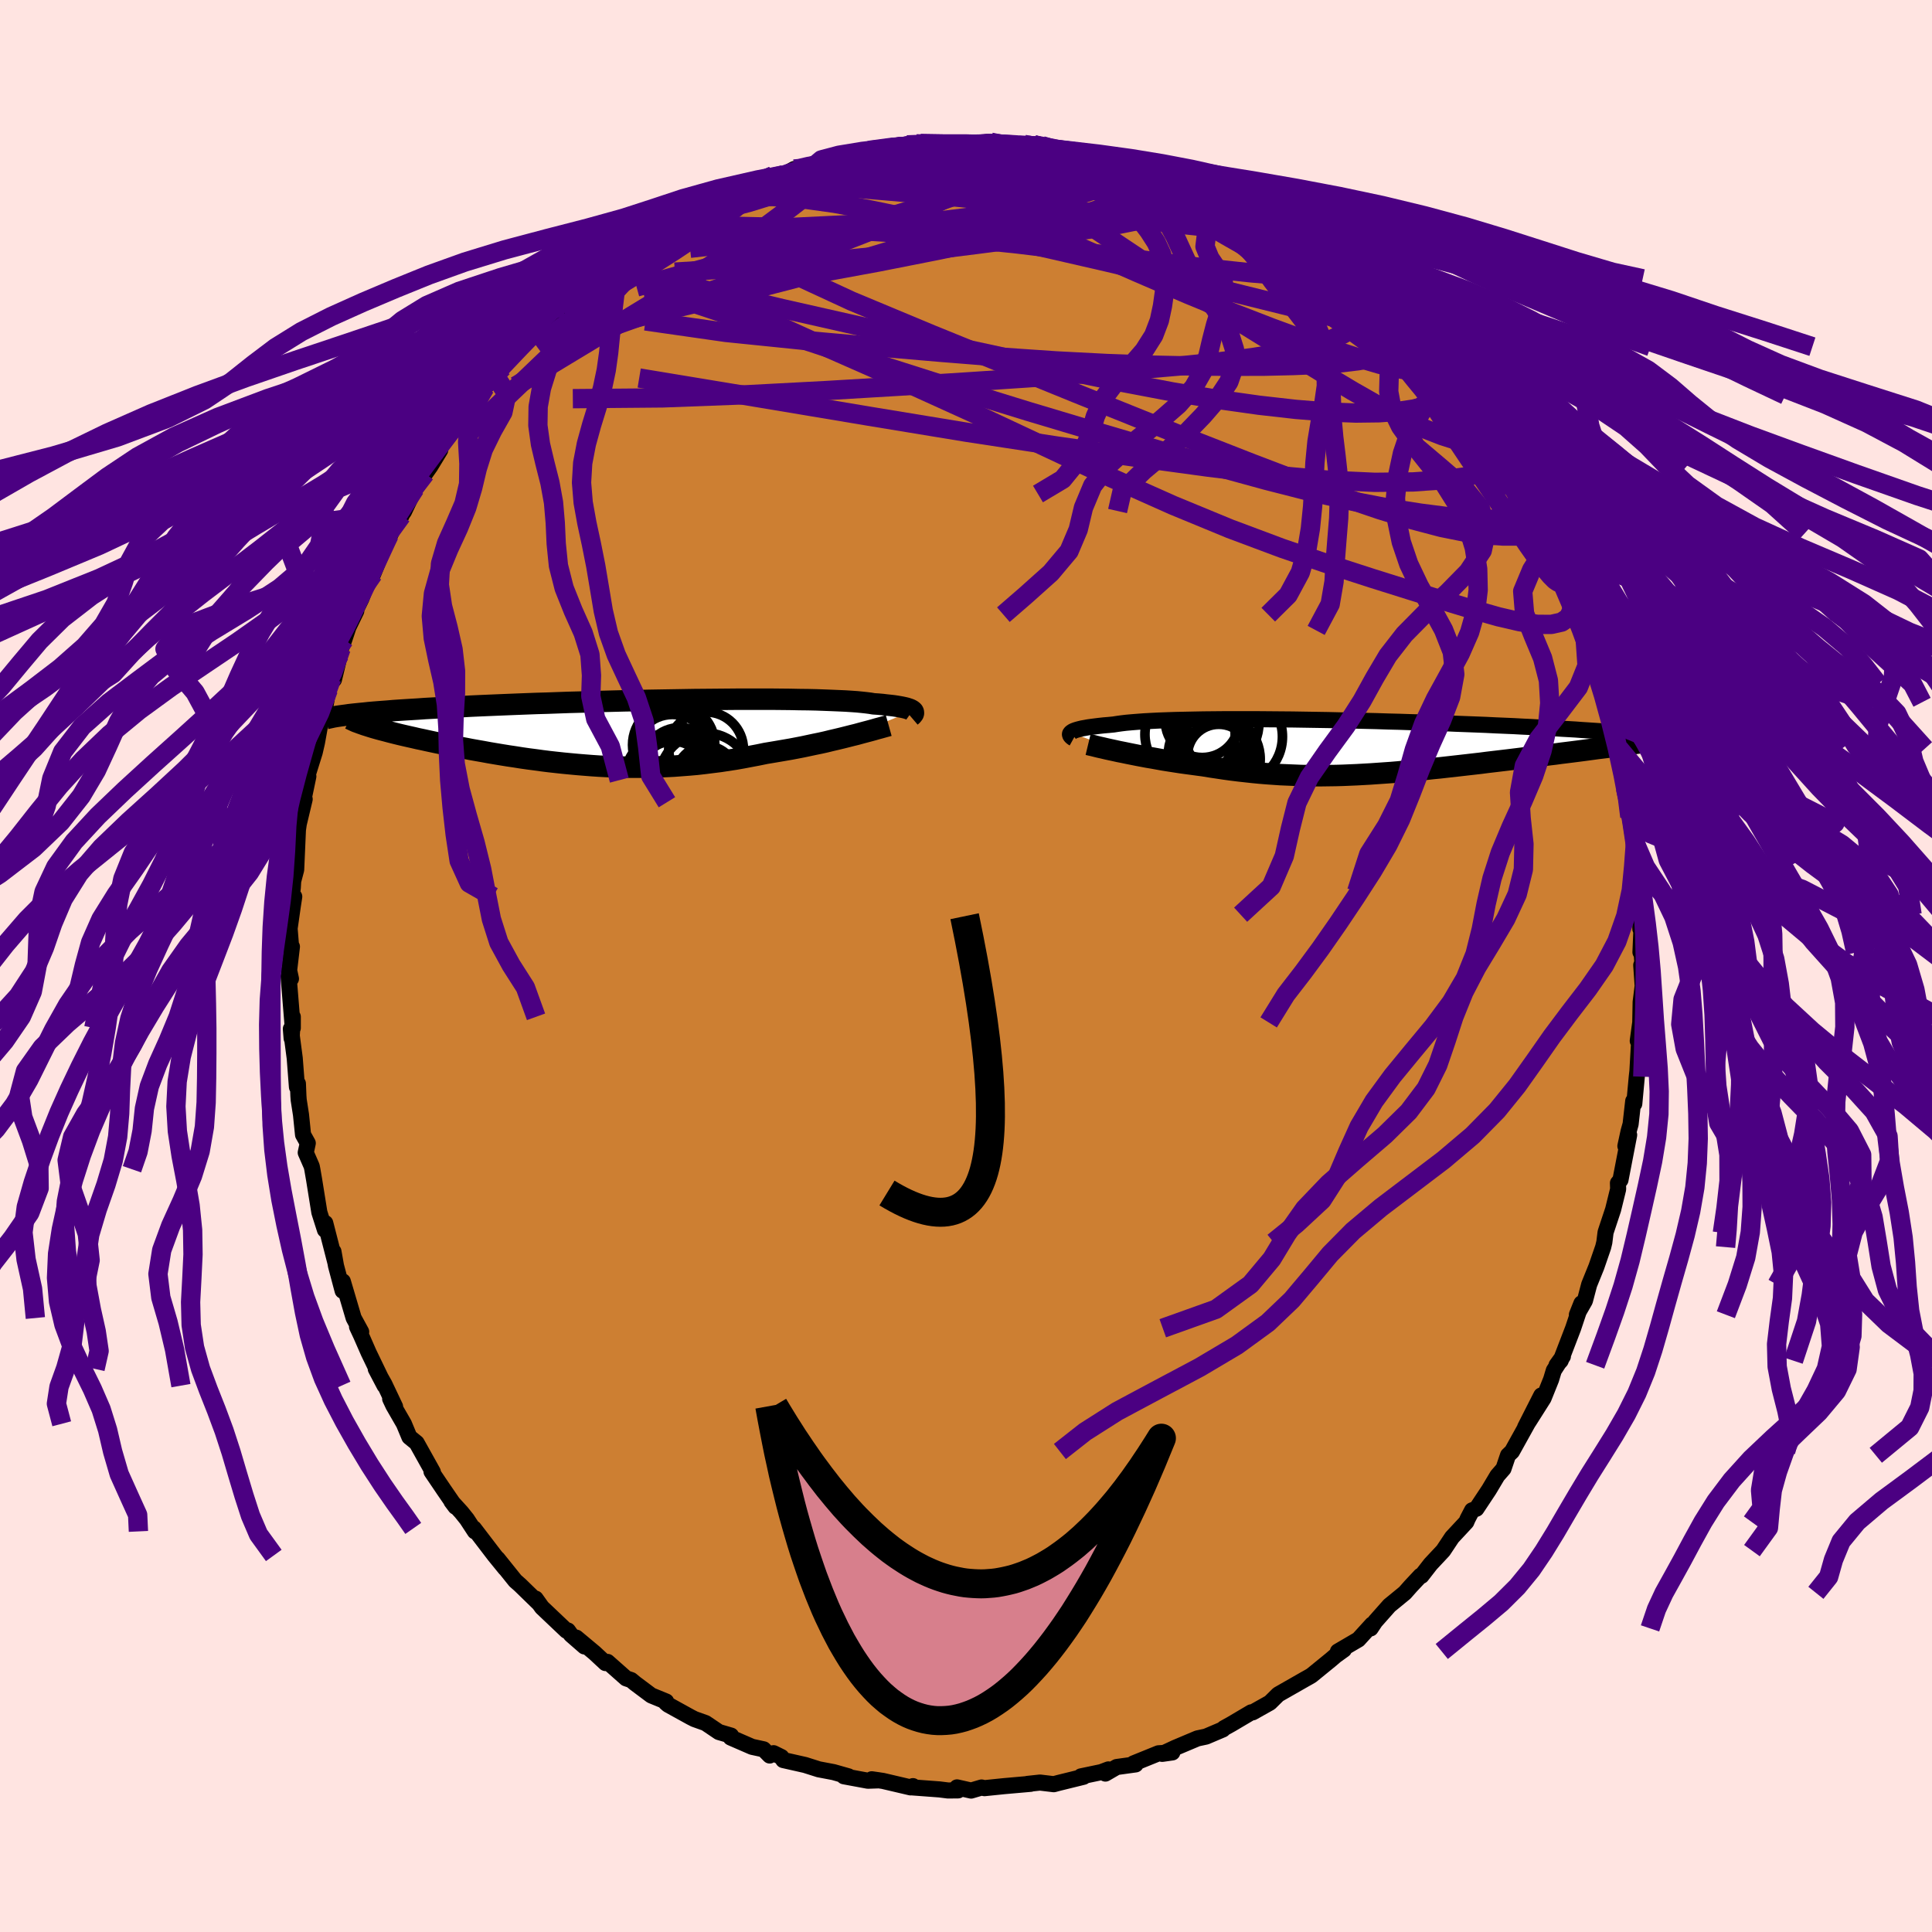 <svg xmlns="http://www.w3.org/2000/svg" width="500" height="500" viewBox="-100 -100 200 200"><defs><clipPath id="c"><path d="m30.42-2.22-.07-.05-.1-.06-.13-.06-.15-.05-.18-.06-.21-.05-.23-.05-.27-.05-.29-.05-.33-.05-.35-.04-.39-.04-.41-.05-.45-.04-.47-.03-.35-.06-.4-.05-.46-.05-.51-.05-.57-.04-.62-.04-.68-.03-.72-.03-.78-.03-.82-.03-.87-.02-.91-.01-.95-.02-.99-.01-1.03-.01h-3.25l-1.13.01-1.15.01-1.17.01-1.18.01-1.19.02-1.19.02-1.21.02-1.2.02-1.2.03-1.2.02-1.19.03-1.18.03-1.17.04-1.15.03-1.14.03-1.12.04-1.1.04-1.08.03-1.06.04-1.03.04-1 .04-.98.04-.95.04-.93.04-.89.04-.86.05-.84.04-.81.04-.78.04-.75.04-.72.04-.69.05-.67.04-.65.04-.62.04-.59.04-.57.05-.54.04-.52.04-.5.04-.46.04-.45.05-.42.04-.4.04-.38.04-.35.04 2.14 1.23.29.09.31.09.32.09.34.09.35.09.37.1.39.1.4.1.41.1.43.1.44.1.45.1.47.11.48.1.5.11.51.11.52.11.55.11.55.11.57.12.58.11.6.11.61.12.62.11.63.11.65.12.65.11.66.11.68.11.68.1.69.11.7.1.7.09.72.1.72.09.72.08.74.08.73.07.75.07.74.06.76.06.75.05.76.04.77.03.77.02.77.02h1.55l.78-.01.78-.03.78-.03.79-.04.79-.06.79-.06.79-.07.79-.09.79-.1.8-.1.79-.12.79-.12.79-.14.79-.15.79-.15.78-.16.66-.11.65-.11.64-.11.64-.11.63-.12.62-.12.61-.13.61-.13.59-.12.58-.13.57-.14.56-.13.54-.13.52-.13.51-.13"/></clipPath><clipPath id="b"><path d="m-29.8-1.49.08-.06.11-.07.14-.06.16-.06.2-.06.23-.06.25-.06.29-.05.32-.06.36-.05.39-.05.41-.05.46-.05.48-.04.52-.05.38-.06.43-.06.5-.06.56-.05.62-.05.67-.05.73-.04.79-.04.83-.03.89-.03.93-.02.97-.02 1.02-.02 1.05-.01 1.09-.01h3.44l1.19.01 1.21.01 1.22.01 1.24.02 1.24.02 1.24.02 1.25.03 1.24.02 1.24.03 1.24.03 1.22.04 1.21.03 1.19.04 1.17.03 1.16.04 1.13.04 1.1.05 1.09.04 1.05.04 1.03.04 1 .05.96.04.94.04.91.05.87.04.84.05.81.04.78.04.75.05.72.04.69.04.67.05.63.04.61.04.59.04.55.04.53.04.51.04.48.04.45.04.43.04.41.04.38.04.36.04.34.03.32.04-3.1 1.12-.46.06-.47.07-.49.06-.49.06-.51.07-.52.07-.53.07-.54.07-.55.07-.56.07-.57.07-.58.08-.59.07-.6.08-.61.07-.62.08-.63.08-.64.08-.65.08-.66.08-.67.08-.68.08-.68.08-.69.09-.7.08-.7.08-.7.08-.71.08-.71.08-.71.08-.72.07-.71.08-.72.07-.72.07-.72.06-.72.07-.71.06-.72.05-.72.05-.72.05-.71.04-.72.04-.72.03-.71.03-.71.02-.72.01-.71.01h-.72l-.71-.01-.72-.01-.71-.03-.72-.03-.72-.03-.72-.05-.72-.05-.72-.06-.72-.07-.73-.08-.72-.08-.73-.09-.73-.1-.73-.11-.74-.11-.73-.12-.6-.08-.59-.08-.6-.08-.58-.08-.58-.09-.58-.09-.57-.09-.56-.1-.55-.1-.54-.09-.53-.1-.53-.1-.5-.1-.5-.1-.48-.1"/></clipPath><filter id="a"><feTurbulence baseFrequency=".05" numOctaves="3" result="noise" type="noise"/><feDisplacementMap in="SourceGraphic" in2="noise" scale="2"/></filter></defs><rect width="100%" height="100%" x="-100" y="-100" fill="#FFE4E1"/><path fill="#CD7F32" stroke="#000" stroke-linejoin="round" stroke-width="1.667" d="m70.1.82-.2-.91.15 2.15-.21 1.67-.04 2.11-.26 1.91.14.04-.17 3.02.14-1.2-.21 1.85-.26 2.8-.11-.28-.27 2.39-.21.75-.33 1.52.39-1.15-.9 4.66-.26.32.02.63-.52 2.11-.77 2.32-.02.1-.12.97-.12.5-.7 2.03-.75 1.85-.44 1.67-.83 1.45.47-1.18-.86 2.58-1.29 3.36-.43.47.66-.92-.94 1.46-.28.93-.78 1.94-1.54 2.43 1.3-2.71-1.67 3.29.36-.59-1.72 3.1-.41.39-.47 1.39-.63.72-.87 1.46-1.3 1.96-.45.17-.46.88-.14.33-1.48 1.59-.91 1.37-1.31 1.4-.94 1.21-.1-.01-1.02 1.09-.6.68-1.06.87-.54.44-1.47 1.66-.47.71.15-.41-1.42 1.56-2.12 1.24.62-.19-.85.61-.49.42-2 1.63-.21.13-.5.28-2.75 1.57-.86.85-1.07.6-.71.4h-.15l-2.08 1.23-.74.41-.12.13-1.74.74-.89.19-2.3.97-1.35.63 1.05-.15-1.43.09-2.59 1.05.22.1-1.96.27-1.17.68.31-.43-.74.28-2.1.44.27.04-2.56.63-.52.14-1.43-.17-1.3.14.33-.01-2.73.24-2.05.21-.3-.07-1.08.32-1.46-.33.12.31-1.06.01-.87-.11-2.82-.21.07-.13-.25.13-2.86-.67-1.16-.17.77.11-1.17.04-2.48-.46.48.01-1.55-.44-1.53-.29-1.42-.45-2.26-.51-.19-.31-.81-.4-.4.24-.63-.64-1.2-.26-2.21-.96.04-.2-1.26-.37-1.38-.93-1.15-.41-.41-.21-2.32-1.28-.24-.21.04-.12-1.54-.63-1.67-1.25-.41-.34-.53-.18-1.92-1.7-.21.12-1.14-1.06-1.88-1.57.84.91-1.4-1.22-.31-.43-.15.02-2.54-2.41-.65-.91.31.46-1.9-1.85-.52-.46-1.83-2.28.79 1.01-1.1-1.35-2.14-2.8.1.31-.83-1.27-.57-.71-1.03-1.13.42.56-1.21-1.76-1.27-1.88.14.04-1.68-3.01-.75-.61-.57-1.37-1.09-1.89-.33-.7.51.82-1.11-2.34-.89-1.57.91 1.73-1.65-3.42-.78-1.78-.42-.9.43.53-.78-1.43-1.12-3.79-.02.97-.69-2.59-.26-1.47.19 1.1-1.04-4.05-.03.71-.58-1.82-.55-3.42-.18-1.04-.06-.3-.62-1.42.21-.98-.49-.88-.21-2.06-.24-1.54-.03-.42-.05-1.26-.1.35-.23-2.99-.4-3.03.08.98.12-2.23v1.16l-.44-5.4.25.3-.19-.87.29-2.45-.1-.17-.14-1.71.32-2.25.16-1.05-.24-.18.09-.74.04-.69.31-1.18.18-4.11.09-.63.61-2.56-.18.32.56-2.68-.24.39.9-2.88.23-1 .36-1.99.41-1.68v.49l.41-2.32.35-1.16.23.13.63-2.63.11-.59.33-.91.43-1.3.81-1.67-.42.67.95-1.95.48-1.28.74-1.27 1.65-4.04-.23.74.56-1.21.96-1.53-.63.82.88-1.24 1.14-2.4-.54.93 1.6-2.47.53-.75 1.02-1.68-.07-.1 1.09-1.72 1.21-1.66.25-.06 1.52-2.15.16-.18.47-.6 1.05-1.24.8-.85 1.02-1.57.04.02 1.92-1.89 1.27-1.22-.22.6.39-.59 1.94-2.24-.13.61.53-.73 1.4-.86 1.86-1.56.2-.53.56-.43 1.07-.81 1.61-.95-.57.42 2.21-1.52 1.69-1 .5-.48 1.69-1.15-.62.83.9-.5 1.12-.68 2.26-1.42-.22.5 2.91-1.35-1.09.11 3.78-1.23-.05-.21-.21.32 1.29-.41 1.11-.61-.11.19 2.35-.64.68-.49 1.19.02 1.32-.46 1.85-.24.64-.35.22.06 1.5-.19 2.05-.4.96-.11.44-.02-.02.06 2.13.02 2.56.01 1.8.01-1.03-.02 1.52-.26.3.03.66.31 2.8-.08.81.13.2-.09.82.09.49.45 1.92.32 2.56.3.68.43 1.08-.04 1.48.6-1.44-.38 3.54.67 1.15.75 1.6.37-1.48-.25 2.94.7.01.28.22.16 1.9.66.78.47 2.36 1.25.64.08 1.77 1.2-.09-.26.85.58 2.38 1.62-1.16-.8 1.35 1.04.23-.09 2.68 1.98.74.59 1.37.8.62.51-.22-.21 1.88 1.57-.28-.25 2.95 3.17-.04-.37-.51-.46 1.42 1.64 1.93 1.78-.22-.05 1.88 1.72.45.45.45.62.4.48 1.01 1.74-.01-.7 1.83 2.82-.74-.91 2.2 2.37-.24.07.75 1.16 1.29 1.91.7.86.98 1.66.35.95.14.05.91 1.76 1.55 2.31.48 1.93.29-.02-.25-.62.77 1.52.84 2.53.61 1.7.18-.29.47 1.67.82 1.63.22.57.13 1.41.69 1.78-.1-.43.92 2.88-.02-.68.5 1.98.13-.07.39 2.14.71 2.66-.13.44.79 3.64.34 1.6-.05-.76-.1-.13.26 2.26.57 2.76.07.23.36 2.92-.07 1.83-.06-1.79.24 4.19-.02 1.47.12-.18-.11 2.59.12.04.16 2.21-.2-.91" filter="url(#a)"/><path fill="#fff" d="m-29.8-1.49.08-.06.11-.07.14-.06.16-.06.2-.06.23-.06.25-.06.29-.05.32-.06.36-.05.39-.05.41-.05.46-.05.48-.04.52-.05.38-.06.43-.06.5-.06.56-.05.62-.05.67-.05.73-.04.79-.04.83-.03.89-.03.93-.02.97-.02 1.02-.02 1.05-.01 1.09-.01h3.44l1.19.01 1.21.01 1.22.01 1.24.02 1.24.02 1.24.02 1.25.03 1.24.02 1.24.03 1.24.03 1.22.04 1.21.03 1.19.04 1.17.03 1.16.04 1.13.04 1.1.05 1.09.04 1.05.04 1.03.04 1 .05.96.04.94.04.91.05.87.04.84.05.81.04.78.04.75.05.72.04.69.04.67.05.63.04.61.04.59.04.55.04.53.04.51.04.48.04.45.04.43.04.41.04.38.04.36.04.34.03.32.04-3.1 1.12-.46.06-.47.07-.49.06-.49.06-.51.07-.52.07-.53.07-.54.07-.55.07-.56.07-.57.07-.58.08-.59.07-.6.08-.61.07-.62.08-.63.08-.64.08-.65.08-.66.08-.67.08-.68.08-.68.08-.69.09-.7.08-.7.08-.7.08-.71.08-.71.08-.71.08-.72.07-.71.08-.72.07-.72.07-.72.06-.72.07-.71.06-.72.05-.72.05-.72.05-.71.04-.72.04-.72.03-.71.03-.71.02-.72.01-.71.01h-.72l-.71-.01-.72-.01-.71-.03-.72-.03-.72-.03-.72-.05-.72-.05-.72-.06-.72-.07-.73-.08-.72-.08-.73-.09-.73-.1-.73-.11-.74-.11-.73-.12-.6-.08-.59-.08-.6-.08-.58-.08-.58-.09-.58-.09-.57-.09-.56-.1-.55-.1-.54-.09-.53-.1-.53-.1-.5-.1-.5-.1-.48-.1" filter="url(#a)" transform="translate(40.67 -22.68)"/><path fill="#fff" d="m30.42-2.22-.07-.05-.1-.06-.13-.06-.15-.05-.18-.06-.21-.05-.23-.05-.27-.05-.29-.05-.33-.05-.35-.04-.39-.04-.41-.05-.45-.04-.47-.03-.35-.06-.4-.05-.46-.05-.51-.05-.57-.04-.62-.04-.68-.03-.72-.03-.78-.03-.82-.03-.87-.02-.91-.01-.95-.02-.99-.01-1.03-.01h-3.25l-1.13.01-1.15.01-1.17.01-1.18.01-1.19.02-1.19.02-1.21.02-1.2.02-1.2.03-1.2.02-1.19.03-1.18.03-1.17.04-1.15.03-1.14.03-1.12.04-1.1.04-1.08.03-1.06.04-1.03.04-1 .04-.98.04-.95.04-.93.04-.89.04-.86.05-.84.04-.81.04-.78.04-.75.04-.72.04-.69.05-.67.04-.65.04-.62.04-.59.04-.57.05-.54.04-.52.04-.5.04-.46.04-.45.05-.42.04-.4.04-.38.04-.35.04 2.14 1.23.29.09.31.09.32.09.34.09.35.09.37.1.39.1.4.1.41.1.43.1.44.1.45.1.47.11.48.1.5.11.51.11.52.11.55.11.55.11.57.12.58.11.6.11.61.12.62.11.63.11.65.12.65.11.66.11.68.11.68.1.69.11.7.1.7.09.72.1.72.09.72.08.74.08.73.07.75.07.74.06.76.06.75.05.76.04.77.03.77.02.77.02h1.55l.78-.01.78-.03.78-.03.79-.04.79-.06.79-.06.79-.07.79-.09.79-.1.8-.1.79-.12.79-.12.79-.14.79-.15.79-.15.78-.16.66-.11.65-.11.64-.11.64-.11.63-.12.62-.12.61-.13.61-.13.59-.12.58-.13.57-.14.56-.13.54-.13.52-.13.51-.13" filter="url(#a)" transform="translate(-35.96 -24.19)"/><g fill="none" stroke="#000" transform="translate(40.67 -22.68)"><path stroke-linejoin="round" stroke-width="1.667" d="m-29.53-.88-.09-.05-.08-.06-.07-.06-.06-.06-.04-.06-.03-.07-.01-.06.01-.06.04-.07.06-.06.08-.06.11-.07.14-.06.16-.06.2-.06.23-.06.25-.06.29-.05.32-.06.36-.05.39-.05.41-.05.46-.05.48-.04.52-.05.38-.06.43-.06.5-.06.56-.05.62-.05.67-.05.73-.04.79-.04.83-.03.89-.03.93-.02.97-.02 1.02-.02 1.05-.01 1.09-.01h3.44l1.19.01 1.21.01 1.22.01 1.24.02 1.24.02 1.24.02 1.25.03 1.24.02 1.24.03 1.24.03 1.22.04 1.21.03 1.19.04 1.17.03 1.16.04 1.13.04 1.1.05 1.09.04 1.05.04 1.03.04 1 .05.96.04.94.04.91.05.87.04.84.05.81.04.78.04.75.05.72.04.69.04.67.05.63.04.61.04.59.04.55.04.53.04.51.04.48.04.45.04.43.04.41.04.38.04.36.04.34.03.32.04.29.04.27.03.26.04.23.03.21.04.2.03.18.04.16.03.14.03.13.04" filter="url(#a)"/><path stroke-linejoin="round" stroke-width="2.222" d="m-28.03-.25.25.06.27.06.31.08.33.08.36.08.38.09.41.09.42.09.45.1.46.09.48.1.5.1.5.1.53.1.53.1.54.09.55.1.56.1.57.09.58.09.58.09.58.08.6.08.59.08.6.08.73.12.74.11.73.11.73.1.73.09.72.08.73.08.72.07.72.06.72.05.72.05.72.03.72.03.71.03.72.01.71.01h.72l.71-.01.72-.01.71-.02.71-.03.72-.03.72-.04.71-.04.72-.05.72-.05.72-.05.71-.06.72-.07.72-.06.72-.07.72-.07.71-.08.72-.07.71-.08.71-.08.71-.08.7-.08.7-.08.7-.08.69-.09.68-.08.68-.08.67-.08.66-.08.65-.08.64-.08.63-.08.62-.08.61-.07.6-.08.59-.07.58-.08.57-.07.56-.07.55-.07.54-.07.53-.07.52-.07.51-.07.49-.06.49-.06.47-.07.46-.06.44-.06.44-.06.41-.06.41-.05.39-.06.38-.05.37-.06.36-.05.34-.05.33-.05" filter="url(#a)"/><circle cx="-14.501" cy=".891" r="3.236" clip-path="url(#b)" filter="url(#a)"/><circle cx="-12.886" cy="-1.059" r="4.974" clip-path="url(#b)" filter="url(#a)"/><circle cx="-17.476" cy="-1.289" r="4.67" clip-path="url(#b)" filter="url(#a)"/><circle cx="-14.416" cy=".861" r="3.54" clip-path="url(#b)" filter="url(#a)"/><circle cx="-14.896" cy="1.256" r="4.682" clip-path="url(#b)" filter="url(#a)"/><circle cx="-14.766" cy="-.964" r="3.222" clip-path="url(#b)" filter="url(#a)"/><circle cx="-15.616" cy=".706" r="4.104" clip-path="url(#b)" filter="url(#a)"/><circle cx="-14.856" cy="-2.419" r="4.506" clip-path="url(#b)" filter="url(#a)"/><circle cx="-16.216" cy="-2.724" r="3.824" clip-path="url(#b)" filter="url(#a)"/><circle cx="-15.031" cy="-1.194" r="3.212" clip-path="url(#b)" filter="url(#a)"/></g><g fill="none" stroke="#000" transform="translate(-35.96 -24.19)"><path stroke-linejoin="round" stroke-width="2.222" d="m30.23-1.64.07-.06.06-.05.06-.06.04-.06.04-.05.02-.06v-.06l-.01-.06-.03-.06-.06-.06-.07-.05-.1-.06-.13-.06-.15-.05-.18-.06-.21-.05-.23-.05-.27-.05-.29-.05-.33-.05-.35-.04-.39-.04-.41-.05-.45-.04-.47-.03-.35-.06-.4-.05-.46-.05-.51-.05-.57-.04-.62-.04-.68-.03-.72-.03-.78-.03-.82-.03-.87-.02-.91-.01-.95-.02-.99-.01-1.03-.01h-3.25l-1.13.01-1.15.01-1.17.01-1.18.01-1.19.02-1.19.02-1.21.02-1.2.02-1.2.03-1.2.02-1.19.03-1.18.03-1.17.04-1.15.03-1.14.03-1.12.04-1.1.04-1.08.03-1.06.04-1.03.04-1 .04-.98.04-.95.04-.93.04-.89.04-.86.05-.84.04-.81.04-.78.04-.75.04-.72.04-.69.05-.67.04-.65.04-.62.04-.59.04-.57.05-.54.04-.52.04-.5.04-.46.04-.45.05-.42.04-.4.04-.38.04-.35.04-.34.05-.31.04-.29.04-.27.04-.25.04-.23.04-.22.05-.19.04-.18.04-.16.04m58.28.71-.25.07-.29.08-.32.09-.34.09-.38.11-.4.11-.42.11-.45.12-.47.13-.49.12-.51.13-.52.13-.54.13-.56.13-.57.14-.58.13-.59.12-.61.13-.61.13-.62.12-.63.12-.64.11-.64.11-.65.11-.66.11-.78.16-.79.15-.79.15-.79.14-.79.12-.79.12-.8.1-.79.1-.79.09-.79.07-.79.06-.79.06-.79.04-.78.03-.78.03-.78.01H1.06l-.77-.02-.77-.02-.77-.03-.76-.04-.75-.05-.76-.06-.74-.06-.75-.07-.73-.07-.74-.08-.72-.08-.72-.09-.72-.1-.7-.09-.7-.1-.69-.11-.68-.1-.68-.11-.66-.11-.65-.11-.65-.12-.63-.11-.62-.11-.61-.12-.6-.11-.58-.11-.57-.12-.55-.11-.55-.11-.52-.11-.51-.11-.5-.11-.48-.1-.47-.11-.45-.1-.44-.1-.43-.1-.41-.1-.4-.1-.39-.1-.37-.1-.35-.09-.34-.09-.32-.09-.31-.09-.29-.09-.28-.09-.26-.08-.25-.09-.23-.08-.21-.08-.2-.07-.18-.08-.17-.08-.15-.07-.14-.07" filter="url(#a)"/><circle cx="5.848" cy="3.631" r="3.13" clip-path="url(#c)" filter="url(#a)"/><circle cx="5.608" cy="4.291" r="3.382" clip-path="url(#c)" filter="url(#a)"/><circle cx="9.053" cy="1.761" r="3.868" clip-path="url(#c)" filter="url(#a)"/><circle cx="6.073" cy="1.036" r="3.492" clip-path="url(#c)" filter="url(#a)"/><circle cx="5.578" cy="2.086" r="3.938" clip-path="url(#c)" filter="url(#a)"/><circle cx="5.698" cy="1.301" r="4.256" clip-path="url(#c)" filter="url(#a)"/><circle cx="8.978" cy="4.821" r="4.752" clip-path="url(#c)" filter="url(#a)"/><circle cx="5.353" cy="4.791" r="4.7" clip-path="url(#c)" filter="url(#a)"/><circle cx="6.373" cy="3.406" r="3.894" clip-path="url(#c)" filter="url(#a)"/><circle cx="9.058" cy="4.541" r="3.12" clip-path="url(#c)" filter="url(#a)"/></g><g fill="none" stroke="indigo" stroke-linejoin="round" stroke-width="2"><path d="m12.82-83.85.76.29.79.2.72.2.72.21.68.24.51.23.24.18-.07.13-.37.09-.67.04-.99.01-1.34-.03-1.74-.07-2.15-.16-2.59-.25-3.11-.35-3.79-.45-4.64-.51m44.9 14.28.53.59.86.88.63.65.48.53.43.5.35.46.19.34-.04.15-.33-.05-.65-.29-.99-.51-1.31-.75-1.63-.97-1.93-1.2-2.23-1.44-2.55-1.7-2.89-1.96-3.25-2.27-3.73-2.67" filter="url(#a)"/><path d="m2.56-85.28 1.03.21.96.19.41.24-.09.38-.45.53-.73.7-1.06.86-1.46 1-2 1.12-2.59 1.26-3.21 1.38-3.81 1.54-4.41 1.72-5.06 1.91-5.84 2.14-6.68 2.4-7.4 2.64m11.14-12.46 1.28-.76 1.24-.66 1.11-.52.99-.44.84-.36.63-.23.37-.09.1.07-.14.2-.35.33-.55.46-.79.61-1.06.79-1.4.99-1.79 1.22-2.22 1.44-2.66 1.64-3.14 1.9-3.66 2.3m93.05 13.18.82 1.24.82 1.22.66 1.03.45.76.23.51.06.28-.13.03-.37-.3-.72-.78-1.14-1.37-1.58-1.98-1.97-2.52-2.24-2.89-2.33-3.12m-6.7-7.59.3.25.67.63.65.68.43.55.12.32-.16.13-.41-.03-.66-.19-.98-.4-1.37-.67-1.85-.98-2.39-1.33-2.97-1.66-3.49-1.99-3.92-2.29-4.37-2.6" filter="url(#a)"/><path d="m19.43-81.7 1.77.52.68.39.32.41.16.48-.06.55-.39.56-.82.56-1.31.53-1.81.49-2.33.47-2.84.46-3.38.48-3.92.53-4.46.58-5.02.63-5.59.63-6.23.6-6.88.53-7.46.47" filter="url(#a)"/><path d="m57.37-48.86.85 1.72.44 1.39-.11.8-.61.34-1 .1h-1.37l-1.72-.11-2.11-.27-2.53-.51-2.96-.78-3.42-1.05-3.89-1.32-4.39-1.6-4.91-1.87-5.47-2.14-6.04-2.42-6.64-2.67-7.22-2.94-7.82-3.18-8.32-3.47-8.62-3.99" filter="url(#a)"/><path d="m40.68-69.57.39.59.44.9-.06.7-.48.62-.81.67-1.16.7-1.57.69-2.06.64-2.57.57-3.1.5-3.61.46-4.13.43-4.65.4-5.19.41-5.75.41-6.35.42-6.94.44-7.56.45-8.16.43-8.76.33-9.3.08" filter="url(#a)"/><path d="m62.57-37.75.14.27-.02.72-.33.68-.7.48-1.08.24-1.45-.01-1.81-.27-2.2-.51-2.61-.74-3.03-.92L46-38.89l-3.95-1.24-4.42-1.43-4.91-1.68-5.4-2.02-5.89-2.43-6.37-2.84-6.88-3.23-7.44-3.49-8.06-3.66-8.74-3.85-9.3-4.22m55.41-7.92.41.22 1.1.86 1.34 1.13 1.46 1.28 1.62 1.44 1.82 1.61 1.95 1.71 1.96 1.72 1.82 1.61 1.64 1.46 1.45 1.32 1.29 1.19 1.13 1.07.91.8" filter="url(#a)"/><path d="M.74-85.05 2-85.11l1.38.25 1.75.42 2.02.54 2.14.63 2.2.73 2.32.83 2.46.91 2.58.95 2.61.95 2.54.92 2.4.89 2.21.86 2 .81 1.71.66 1.2.34m19.64 18.97.83 1.25.83 1.24.67 1.05.48.83.3.63.15.46-.02.26-.22-.01-.48-.37-.77-.77-1.08-1.17-1.37-1.57-1.69-1.94-2.02-2.37-2.33-2.82-2.63-3.28-3.03-3.75M-17.79-82.5l.53-.05.95-.22.89-.17.72-.06.51.06.27.19-.01.33-.28.47-.55.63-.87.81-1.21 1-1.58 1.22-1.95 1.45-2.32 1.7-2.73 1.93-3.2 2.15-3.71 2.37-4.25 2.59-4.76 2.87-5.26 3.18" filter="url(#a)"/><path d="m58.28-47.1 1.1 1.91.59 1.17.37.75.3.66.29.73.26.73.2.65.09.47-.03.25-.17.04-.31-.21-.46-.46-.62-.74-.77-1.05-.95-1.35-1.15-1.7-1.38-2.04L54-49.71l-1.92-2.8-2.15-3.21-2.3-3.54-2.23-3.7M19.31-81.82l.63.24-.03.25-.35.37-.76.5-1.23.61-1.72.73-2.26.85-2.9.93-3.64 1-4.48 1.07-5.38 1.16-6.28 1.24-7.18 1.32-8.03 1.32-8.93 1.42m-7.96-.17 1.47-1 1.47-1.07 1.43-1 1.53-.96 1.65-.96 1.78-.97 1.86-1 1.9-1.01 1.85-.99 1.72-.91 1.5-.79 1.24-.65 1.01-.54.8-.45.6-.37.39-.25m25.82-3.02.43.01.84.19 1.18.28 1.38.32 1.36.28 1.16.25.87.19.57.13.25.08-.09.02-.48-.06-.92-.18-1.32-.29-1.65-.37-1.95-.43" filter="url(#a)"/><path d="m-25.53-79.12 1.75-.88 1.07-.51.8-.32.47-.12.17.06-.1.2-.31.36-.56.52-.83.7-1.16.91-1.54 1.14-1.98 1.38-2.45 1.64-3 1.91-3.63 2.21-4.43 2.73M-.03-85.04l1.05.01.72.01.93.06 1.2.13 1.41.18 1.49.21 1.47.22 1.4.23 1.35.25 1.31.26 1.27.26 1.19.24 1.04.21.8.15.51.09.18.01-.14-.07-.44-.13-.7-.19-1.02-.26" filter="url(#a)"/><path d="m-5.14-85.11.49.01 1 .02 1.42.02h1.46l1.27-.01.98-.02.77-.02.61-.01.51.02.35.03.11.04-.26.04-.68.05-1.13.04-1.48.03-1.72-.01-2.01-.05m-34.28 13 .71-.52.86-.58.85-.54.84-.52.79-.47.67-.38.48-.21.26-.01.03.18-.16.37-.32.53-.5.71-.72.9-.99 1.13-1.3 1.4-1.67 1.71-2.08 2.06-2.49 2.41-2.87 2.75-3.2 3.05-3.54 3.36m104.02-2.38v-.01l.41.6.3.66.11.6-.1.48-.36.29-.67.06-1-.17-1.34-.43-1.72-.67-2.1-.97-2.51-1.31-2.93-1.67-3.36-2.01-3.8-2.33-4.26-2.63-4.75-2.94-5.21-3.33-5.57-3.72-5.79-4.07" filter="url(#a)"/><path d="m18.16-82.57.95.54.48.28.15.2-.09.17-.36.18-.67.19-1 .19-1.41.18-1.91.14-2.54.08-3.26-.02-4.03-.12-4.79-.2-5.5-.3-6.18-.41" filter="url(#a)"/><path d="m10.26-84.15 1.74.31.9.32.39.32.05.39-.23.47-.5.57-.88.65-1.32.72-1.8.79-2.31.87-2.79.99-3.26 1.1-3.73 1.23-4.21 1.33-4.74 1.43-5.32 1.5-5.96 1.54-6.7 1.6-7.61 1.88" filter="url(#a)"/><path d="m-25.31-79.62.85.08 1.95-.12 2.56.01 3 .23 3.37.47 3.72.69 4.11.85 4.54.98 4.95 1.09 5.33 1.2 5.66 1.3 5.88 1.4 6.01 1.46 6.06 1.5L38.67-67" filter="url(#a)"/><path d="m-36.1-73.17 1.23-.58 1.45-.49 1.94-.57 2.27-.55 2.47-.43 2.63-.29 2.81-.2 3.06-.17 3.3-.16 3.54-.17 3.72-.15 3.83-.12 3.89-.08 3.86-.06 3.8-.04 3.74-.01 3.75.04 3.83.1 3.85.11 3.67-.01m-36.19-7.41 1.59-.21 1.58-.18 1.44-.08 1.42-.01 1.53.04 1.65.05 1.64.05 1.52.03 1.29.03h1.03l.79-.01.59-.03.38-.05.17-.06-.07-.07-.42-.04-1.02-.02" filter="url(#a)"/><path d="m44.22-65.84 1.28 1.22.87.86.72.74.59.64.45.56.34.48.23.41.11.32v.22l-.14.1-.29-.01-.45-.14-.63-.3-.85-.47-1.11-.7-1.4-.95-1.75-1.23-2.1-1.54-2.47-1.85-2.79-2.14-3.1-2.45-3.38-2.81-3.85-3.2m-11.68-5.77.74.29.7.22.6.23.56.27.47.32.29.33.04.33-.25.33-.53.32-.79.35-1.04.39-1.31.44-1.6.48-1.95.51-2.33.52-2.74.51-3.17.48-3.6.44-4.03.42-4.54.46-5.09.54-5.69.68-6.13.69m82.48 20.01.73 1.44-.13 1-.94.71-1.71.48-2.43.33-3.16.22-3.96.04-4.82-.22-5.72-.53-6.62-.81-7.48-1.02-8.34-1.19-9.25-1.41-10.21-1.68-11.3-1.89-12.4-2.05" filter="url(#a)"/><path d="m46.15-64.06.4.5.89.98.92 1.07.87 1.11.84 1.1.83 1.09.79 1.05.73.96.63.81.48.59.27.34.06.03-.19-.27-.45-.62-.73-.94M6.02-85.05l.51.09.26.14.18.27.14.38v.47l-.3.54-.78.6-1.33.68-1.89.78-2.43.88-2.96.99-3.51 1.1-4.12 1.23-4.82 1.35-5.56 1.54-6.36 1.76-7.15 1.96M7.03-85.01l.89.26 1.35.46 1.73.57 1.86.64 1.84.68 1.8.73 1.78.79 1.82.84 1.85.88 1.85.92 1.83.93 1.76.93 1.69.91 1.63.88 1.55.85 1.48.8 1.39.73 1.27.65 1.12.57.93.45.65.27.33.01-.03-.25" filter="url(#a)"/><path d="m48.71-61.32.4.68.23.69-.01.6-.28.54-.57.45-.9.38-1.22.32-1.59.24-1.99.15-2.42.03-2.87-.11-3.34-.27-3.81-.43-4.26-.6-4.75-.79-5.26-1-5.83-1.21-6.44-1.39-7.05-1.52-7.61-1.65-8.14-1.84-8.72-2.1m61.1-4.57.87.48 1.27.86 1.11.78.85.61.64.48.48.42.35.37.19.31-.01.2-.25.04-.51-.12-.77-.29-1.01-.45-1.28-.63-1.57-.84-1.92-1.08-2.34-1.35-2.86-1.64-3.45-1.96-3.91-2.21m-34.81-2.21.85-.34 1.1-.26 1.16-.25 1.06-.22.94-.19.81-.14.69-.1.55-.04.39.02.21.09.03.15-.17.21-.44.28-.77.36-1.19.44-1.64.55-2.06.66-2.46.79-2.83.92-3.18.98-3.37.86" filter="url(#a)"/><path d="m43.31-67.02.06.22.5.83.37.87.05.73-.35.6-.74.47-1.13.36-1.5.29-1.86.22-2.22.16-2.59.11-2.98.07-3.41.01-3.85-.03-4.3-.09-4.76-.17-5.23-.27-5.74-.39-6.27-.5-6.85-.59-7.42-.66-7.95-.81-8.32-1.19" filter="url(#a)"/><path d="m45.93-64.11 1.21 1.17.44.62v.37l-.32.23-.62.1-.92-.05-1.26-.22-1.63-.4-2.04-.6-2.5-.81-3.01-1.03-3.55-1.3-4.11-1.59-4.66-1.92-5.27-2.27-5.94-2.61-6.68-2.93-7.33-3.28m-23.05 1.01.61-.04 1.2-.47 1.3-.53 1.25-.49 1.15-.41 1.05-.35.99-.32.98-.31.95-.29.91-.27.81-.24.68-.19.47-.12.21-.05-.06.04-.35.12-.61.21-.88.27-1.12.34-1.36.38-1.45.36m6.22-1.9 1.41-.23 1.12-.19 1.19-.16 1.34-.15 1.39-.13 1.34-.1 1.29-.08 1.27-.04L-.79-85l1.13-.03.94-.02.69-.03.43-.03.22-.01.04.01-.18.02-.52.03-1.05.02H-.77l-2.13-.02" filter="url(#a)"/><path d="m-22.62-80.47.45-.18 1.64-.26 1.89-.07 2.08.08 2.4.17 2.76.22 3.1.26 3.4.3 3.64.33 3.81.38 3.92.44 3.98.5 3.95.53 3.84.51 3.69.45 3.52.37 3.4.37" filter="url(#a)"/><path d="m-32.85-75.22 1.41-.82 1.3-.65 1.33-.51 1.47-.46 1.7-.52 1.93-.59 2.1-.64 2.18-.68 2.19-.67 2.16-.63 2.08-.59 1.97-.53 1.83-.47 1.67-.41 1.53-.39 1.43-.35 1.38-.32 1.36-.25 1.24-.18" filter="url(#a)"/><path d="m-8.15-84.6 1.77-.18 1.67.14 1.91.37 2.39.54 2.86.67 3.17.77 3.28.83 3.28.86 3.27.92 3.35.98 3.45 1.05 3.48 1.07 3.29.98 2.78.72m-64.65-.34 1.51-.75 1.63-.44 1.87-.18 2.24-.01 2.69.05 3.17.07 3.58.1 3.91.18 4.18.25 4.36.33 4.48.4 4.58.48 4.65.56 4.77.62 4.88.66 4.96.63 4.93.52 4.82.4" filter="url(#a)"/><path d="m-30.66-76.7.97-.55.56-.21.65-.28.78-.36.77-.35.66-.27.48-.13.24.04-.05.22-.37.42-.69.63-1 .82-1.28 1.01-1.59 1.21-1.91 1.44-2.32 1.71-2.78 2.04-3.23 2.39-3.7 2.74M56.88-49.86l.18.69.04.75-.13.87-.48.75-.95.44-1.43.14-1.91-.08-2.35-.22-2.8-.36-3.26-.51-3.74-.72-4.24-.96-4.74-1.21-5.29-1.45-5.85-1.68-6.46-1.9-7.08-2.12-7.68-2.37-8.26-2.63-8.84-2.91-9.44-3.15m38.09-15.66 1.85.3 1.2.25.91.22.79.21.75.23.69.24.54.24.35.21.11.18-.13.15-.38.12-.61.11-.85.09-1.11.07-1.39.03-1.75-.03-2.15-.09-2.61-.16-3.04-.23-3.47-.3-3.94-.37-4.54-.39" filter="url(#a)"/><path d="m12.82-83.85.85.33 1.08.34 1.2.39 1.36.47 1.49.53 1.5.55 1.4.53 1.25.5 1.1.44.95.38.78.32.58.24.3.11-.11-.07-.64-.32-1.26-.59m44.64 67.01 1.05 2.44 1.65 2.48 1.29 2.69.86 2.64.56 2.53.35 2.47.2 2.47.14 2.51.12 2.56.14 2.59.11 2.6.04 2.58-.1 2.55-.25 2.51-.43 2.47-.57 2.45-.66 2.42-.69 2.4-.67 2.38-.65 2.35-.67 2.32-.75 2.28-.91 2.23-1.09 2.18-1.23 2.13-1.29 2.07-1.28 2.03-1.21 2.01-1.17 1.99-1.16 1.99-1.2 1.95-1.29 1.9-1.46 1.78-1.66 1.65-1.81 1.52-1.88 1.52-2.47 2.01" filter="url(#a)"/><path d="m69.29-12.69-.18 2.41-.24 2.45-.57 2.66-.92 2.62-1.31 2.5-1.69 2.43-1.87 2.43-1.85 2.47-1.77 2.53-1.83 2.58-2.09 2.58-2.53 2.57-2.99 2.53-3.28 2.49-3.23 2.45-2.88 2.42-2.36 2.39-1.98 2.38-2 2.37-2.47 2.36-3.2 2.33-3.88 2.3-4.29 2.28-4.23 2.26-3.32 2.11-2.61 2.05m59.57-62.95.77 2.42 1.76 2.45 2.58 2.67 3.18 2.63L80.7-.01l2.45 2.43L85 4.86l1.83 2.48 2.25 2.54 2.58 2.58 2.35 2.59 1.44 2.57.16 2.54-.95 2.49-1.48 2.45-1.34 2.43-.62 2.4.39 2.39 1.48 2.37 2.44 2.36 3.1 2.33 3.2 2.3 2.54 2.25 1.28 2.2.07 2.12-.29 2.01-.12 1.95-1.92 2.01M1.77-85.03l.88-.08 1.57.1 2.02.2 2.32.33 2.57.43 2.77.51 2.92.56 3.01.62 3.04.67 3.04.74 3.05.82 3.15.91 3.37 1 3.64 1.07 3.89 1.14 4.01 1.18 3.96 1.22 3.82 1.27 3.67 1.31 3.63 1.37 3.77 1.44 4.06 1.5 4.37 1.55 4.54 1.58 4.43 1.62 4.05 1.67 3.57 1.76 3.29 1.9 3.45 2.06 3.98 2.21 4.53 2.3 4.91 2.36 5.92 2.48 8.72 2.35" filter="url(#a)"/><path d="m-2.59-85.05 3.01-.03h2.09l2.24.1 2.53.21 2.74.31 2.88.41 2.91.49 2.82.56 2.63.6 2.45.66 2.45.72 2.67.81 3.11.89 3.67.98 4.23 1.07 4.63 1.13 4.84 1.17 4.83 1.21 4.69 1.24 4.42 1.28 4.12 1.34 3.77 1.43 3.43 1.51 3.17 1.56 3.14 1.59 3.44 1.55 4.04 1.5 4.71 1.52 5.26 1.68 5.24 2.11" filter="url(#a)"/><path d="M-4.72-85.07h3.34l2.31-.01 2.15.04 2.16.13 2.2.25 2.23.34 2.23.43 2.24.51 2.26.59 2.3.66 2.34.75 2.35.82 2.34.89 2.29.95 2.24 1.01 2.24 1.08 2.25 1.15 2.31 1.22 2.37 1.31 2.38 1.4 2.34 1.46 2.24 1.52L48.48-67l1.95 1.61 1.84 1.65 1.8 1.68 1.82 1.71 1.89 1.75 1.97 1.8 2.03 1.86 2.06 1.96 2.11 2.07 2.16 2.19 2.23 2.26 2.2 2.19 2 2.1 2.05 2.72" filter="url(#a)"/><path d="m-4.7-85.13 2.48.04H.15l2.05.04 1.96.1 2.03.21 2.19.3 2.33.4 2.46.49 2.5.54 2.48.6 2.38.66 2.24.72 2.12.8 2.04.88 2.02.98 2.08 1.06 2.16 1.13 2.25 1.17 2.32 1.2 2.35 1.23 2.32 1.28 2.25 1.33 2.15 1.43 2.05 1.51 1.98 1.58 1.95 1.6 1.93 1.55 1.85 1.45 1.76 1.38 1.83 1.58" filter="url(#a)"/><path d="m-4.7-85.13 2.47.04h2.22l1.74.04 1.55.11 1.53.21 1.54.31 1.53.41 1.5.48 1.45.55 1.36.61 1.23.66 1.1.74.97.81.89.9.85.99.85 1.07.85 1.12.76 1.18.56 1.22.31 1.25.07 1.3-.09 1.37-.2 1.43-.32 1.5-.59 1.55-1 1.58-1.39 1.6-1.52 1.62-1.29 1.72-.84 1.87-.62 2.09-1 2.25-1.76 2.16-2.56 1.53" filter="url(#a)"/><path d="m-6.1-85 1.54-.06 2.23-.02h2.28l2.17.04 2.15.09 2.26.19 2.46.28 2.69.38 2.92.46 3.1.52 3.21.57 3.22.62 3.12.66 3.01.74 3.02.83 3.26.94 3.73 1.05 4.19 1.15 4.35 1.21 4.28 1.23 4.67 1.3 5.92 1.38" filter="url(#a)"/><path d="m-8.15-84.6 2.33-.31 2.15-.11 2.17-.04H.64l2.1.06 2.11.13 2.12.23 2.15.32 2.16.4 2.16.48 2.18.56 2.19.64 2.21.72 2.25.79 2.28.87 2.29.92 2.29.98 2.29 1.03 2.3 1.08 2.32 1.17 2.35 1.28 2.36 1.38 2.33 1.47 2.27 1.52 2.25 1.54 2.26 1.56 2.27 1.64 2.12 1.65 1.55 1.32" filter="url(#a)"/><path d="m-8.15-84.6 2.33-.31 2.16-.11 2.19-.04H.69l2.14.06 2.15.14 2.21.23 2.27.33 2.33.41 2.39.49 2.44.56 2.5.65 2.57.72 2.63.8 2.68.87 2.69.94 2.67.99 2.63 1.04 2.58 1.11 2.55 1.2 2.52 1.29 2.53 1.38 2.54 1.46 2.59 1.51 2.72 1.56 2.92 1.59 3.13 1.63 3.2 1.67 3.03 1.72 2.69 1.77 2.39 1.79 2.31 1.63" filter="url(#a)"/><path d="m-8.15-84.6 2.15-.31 2.17-.11 2.24-.04H.62l2.22.05 2.25.13 2.32.21 2.36.31 2.38.4 2.37.47 2.35.55 2.33.62 2.34.7 2.38.78 2.44.86 2.48.92 2.49.96 2.44.99 2.37 1.03 2.34 1.11 2.44 1.25 2.67 1.42 2.91 1.58 3.04 1.78 3.14 2.29" filter="url(#a)"/><path d="m-9.65-84.41 2.78-.4 2.32-.17 2.25-.06 2.14-.02 2.04.04 2.01.12 2.05.19 2.15.29 2.25.38 2.31.46 2.32.53 2.28.58 2.19.64 2.12.71 2.06.77 2.05.87 2.09.96 2.13 1.06 2.15 1.12 2.14 1.17 2.08 1.19 1.97 1.2 1.83 1.21 1.73 1.28 1.69 1.4 1.76 1.55 1.84 1.63 1.97 1.6" filter="url(#a)"/><path d="m-9.65-84.41 2.75-.4 2.28-.17 2.25-.06 2.26-.02 2.3.04 2.48.12 2.76.19 3.06.29 3.27.38 3.33.46 3.23.53 3.04.58 2.85.64 2.68.71 2.63.77 2.71.87 2.94.96 3.29 1.06 3.74 1.12 4.25 1.17 4.73 1.19 5.09 1.2 5.17 1.21 4.95 1.28 4.61 1.4 4.59 1.55 5.13 1.63 4.9 1.6" filter="url(#a)"/><path d="m-10.51-84.12 1.26-.34 1.95-.29 2.36-.17 2.47-.09 2.4-.03 2.3.04 2.28.1 2.37.18 2.52.28 2.72.37 2.96.44 3.24.52 3.56.57 3.88.62 4.15.67 4.33.75 4.42.84 4.44.94 4.39 1.06 4.22 1.14 3.99 1.2 3.79 1.21 3.74 1.2 3.7 1.09 3.12.68" filter="url(#a)"/><path d="m-10.51-84.12.68-.34 2.18-.29 2.45-.17 2.45-.09 2.36-.02 2.31.04 2.31.11 2.43.2 2.6.29 2.77.37 2.9.46 2.94.52 2.9.59 2.83.64 2.82.71 2.92.78 3.14.87 3.46.97 3.83 1.05 4.14 1.12 4.33 1.16 4.3 1.2 4.06 1.21 3.67 1.23 3.37 1.3 3.3 1.41 3.45 1.55 3.53 1.65 3.39 1.74 4.47 1.92" filter="url(#a)"/><path d="m-13.68-83.42 2.42-.56 2.08-.41 2.17-.3 2.25-.18 2.26-.1L-.28-85l2.16.04 2.15.12 2.19.21 2.24.29 2.29.38 2.31.46 2.29.52 2.23.6 2.18.65 2.1.73 2.07.81 2.05.88 2.06.98 2.07 1.05 2.1 1.11L34.33-75l2.12 1.21 2.11 1.25 2.09 1.29 2.05 1.36 2.01 1.43 1.96 1.5 1.93 1.56 1.91 1.58 1.9 1.57 1.9 1.57 1.9 1.61 1.92 1.8 2.06 2.19 2.63 2.7" filter="url(#a)"/><path d="m-14.87-83.44 2.36-.44 2.21-.39 2.14-.3 2.15-.21 2.16-.14 2.17-.07L.48-85l2.15.06 2.15.13 2.18.22 2.22.3 2.26.39 2.31.47 2.34.55 2.35.62 2.37.71 2.4.78 2.43.86 2.47.92 2.5.97 2.5 1.02 2.46 1.08 2.41 1.16 2.39 1.27 2.44 1.39 2.53 1.47 2.62 1.53 2.62 1.52 2.48 1.56 2.47 1.74 2.83 1.89" filter="url(#a)"/><path d="m-15.55-82.95 1.97-.5 1.9-.48 1.93-.4 2.08-.3 2.26-.2 2.36-.12 2.36-.04 2.32.02 2.31.1 2.38.18 2.53.27 2.74.36 2.93.44 3.03.5 3.05.57 2.99.62 2.97.67 3.11.75 3.44.84 3.86.94 4.19 1.05 4.23 1.14 3.87 1.2 3.38 1.22 3.1 1.21 3.06 1.09 3.08.68" filter="url(#a)"/><path d="m-15.55-82.95.59-.5 1.81-.48 2.43-.4 2.64-.3 2.65-.2 2.58-.12 2.46-.03 2.36.03 2.34.11 2.36.19 2.45.28 2.57.36 2.69.45 2.79.51 2.9.58 3 .63 3.09.71 3.19.77 3.26.87 3.28.96 3.23 1.04 3.09 1.12 2.89 1.17 2.68 1.19 2.53 1.2 2.59 1.22 2.85 1.28 3.31 1.4 3.67 1.56 3.73 1.64 4.41 1.6M-18.9-81.89l-2.14.52-2.38.95-2.27 1.02-2.18 1.01-2.19 1.01-2.34 1.04-2.67 1.11-3.11 1.19-3.45 1.27-3.54 1.35-3.27 1.4-2.79 1.46-2.29 1.52-2.03 1.59-2.12 1.67-2.54 1.75-3.14 1.82-3.74 1.88-4.19 1.92-4.43 1.95-4.49 1.97-4.38 1.99-4.13 2.01-3.7 2.05-3.16 2.13-2.65 2.28-2.34 2.47-2.21 2.51-2.13 2.23-3.92 1.95" filter="url(#a)"/><path d="m-18.9-81.89-2.65.51-4.13.94-3.66 1.02-3.01 1-3.08 1-3.68 1.02-4.27 1.1-4.4 1.17-4.11 1.26-3.7 1.33-3.43 1.39-3.38 1.43-3.32 1.49-3.08 1.56-2.66 1.65-2.29 1.73-2.28 1.81-2.81 1.88-3.84 1.9-5.17 1.94-6.62 1.96-7.87 2.02-8.41 2.11-7.57 2.08-5.23 1.5" filter="url(#a)"/><path d="m-20.19-81.48-.99.31-2.78.78-3.37.99-3.47 1.08-3.5 1.15-3.39 1.24-3.07 1.3-2.7 1.37-2.49 1.4-2.64 1.43-3.1 1.46-3.72 1.49-4.3 1.54-4.75 1.6-4.99 1.67-5.08 1.75-5.01 1.84-4.83 1.92-4.55 2.01-4.22 2.05-3.87 2.07-3.58 2.06-3.4 2.05-3.39 2.07-3.64 2.12-4.2 2.18-5.02 2.22-5.85 2.18-6.24 2.12-5.79 2.07-7.12 2.18" filter="url(#a)"/><path d="m-20.19-81.48-.79.3-1.93.78-2.28.97-2.3 1.07-2.26 1.14-2.22 1.22-2.21 1.29-2.21 1.35-2.22 1.38-2.21 1.42-2.21 1.44-2.21 1.47-2.18 1.51-2.15 1.56-2.1 1.62-2.09 1.7-2.13 1.8-2.23 1.9-2.33 2.03-2.31 2.12-2.11 2.15-1.71 2.04-1.23 1.79-.93 1.58-1.5 1.97" filter="url(#a)"/><path d="M-19.98-81.8-23-80.5l-2.41 1.14-2.16 1.03-1.95 1-1.82 1.03-1.76 1.12-1.77 1.2-1.82 1.29-1.84 1.36-1.86 1.42-1.82 1.47-1.79 1.55-1.73 1.61-1.67 1.69-1.62 1.77-1.57 1.83-1.53 1.88-1.5 1.93-1.48 1.96-1.44 1.99-1.42 2.02-1.39 2.06-1.37 2.12-1.34 2.18-1.31 2.27-1.26 2.32-1.17 2.36-1.07 2.31-.98 2.25-.92 2.18-.95 2.18-.98 2.38-1.01 2.84-1.13 3.52" filter="url(#a)"/><path d="m-19.98-81.8-3.04 1.3-2.71 1.14-2.83 1.03-2.68 1-2.26 1.04-1.91 1.12-1.85 1.21-2.03 1.3-2.31 1.36-2.54 1.42-2.61 1.48-2.57 1.55-2.52 1.62-2.52 1.69-2.61 1.77-2.79 1.84-2.99 1.89-3.11 1.93-3.11 1.97-2.91 1.99-2.55 2.03-2.11 2.08-1.75 2.12-1.58 2.2-1.64 2.26-1.83 2.31-1.98 2.33-1.94 2.31-1.76 2.28-1.58 2.26-1.6 2.31-1.88 2.44-2.39 2.66-3.1 2.81-3.67 2.71-2.48 2.33m174.18-3 2.43 4.02 7.27 3 8.37 2.74 5.21 2.69 1.41 2.62-.42 2.52.01 2.46 1.47 2.46 2.65 2.49 2.94 2.54 2.41 2.58 1.5 2.58.66 2.57.08 2.54-.23 2.5-.34 2.46-.27 2.43-.07 2.4.19 2.39.41 2.38.56 2.36.63 2.34.68 2.3.72 2.26.75 2.2.87 2.12 1.12 2.02.76 1.95-1.57 2.01" filter="url(#a)"/><path d="m68.46-17.71 3.74 4.03 2.53 3 1.5 2.75 1.39 2.7 1.24 2.62.74 2.52.16 2.47-.12 2.47.03 2.5.49 2.54 1.01 2.58 1.36 2.59 1.46 2.57 1.32 2.54 1.08 2.51.85 2.46.75 2.44.76 2.41.86 2.39.87 2.38.73 2.36.32 2.33-.32 2.29-1.1 2.25-1.83 2.19-2.23 2.13-2.11 2.04-1.37 1.98-.32 1.93.16 1.82-1.07 1.48M-19.93-81.59l-2.72 1.07-3.04 1.1-3.44 1.11-3.54 1.16-3.39 1.24-3.27 1.32-3.31 1.37-3.41 1.41-3.45 1.43-3.4 1.47-3.21 1.5-2.94 1.54-2.64 1.61-2.31 1.68-2.04 1.76-1.9 1.84-1.95 1.94-2.22 2-2.64 2.05-3.1 2.07-3.53 2.07-3.85 2.06-4.05 2.09-4.14 2.12-4.12 2.17-3.94 2.2-3.59 2.2-3.07 2.2-2.47 2.23-1.94 2.31-1.68 2.33-2.93 1.83" filter="url(#a)"/><path d="m-23.71-80.36-2.5 1.11-2.26.98-1.73.97-1.62 1.01-1.82 1.11-2.04 1.21-2.16 1.3-2.13 1.37-2 1.42-1.82 1.48-1.69 1.54-1.61 1.62-1.6 1.69-1.63 1.77-1.67 1.84-1.7 1.89-1.74 1.93-1.77 1.96-1.8 2-1.82 2.02-1.86 2.07-1.87 2.12-1.88 2.18-1.84 2.27-1.75 2.31-1.6 2.34-1.4 2.31-1.19 2.26-1.03 2.23-.98 2.25-1.03 2.43-1.12 2.72-1.07 2.98-.77 2.72" filter="url(#a)"/><path d="m-23.71-80.36-3.5 1.1-3.12.99-1.91.95-1.5 1.01-1.6 1.1L-37.1-74l-1.85 1.29-1.85 1.35-1.86 1.42-1.91 1.46-2.06 1.53-2.33 1.6-2.64 1.68-2.89 1.76-2.99 1.83-2.88 1.89-2.62 1.92-2.33 1.95-2.11 1.98-2.03 2-2.02 2.03-2.03 2.08-2.01 2.16-2 2.27-2.08 2.38-2.24 2.43-2.36 2.36-2.19 2.25-1.92 2.12-2.6 1.64" filter="url(#a)"/><path d="m-22.62-80.47-2.84 1.08-2.79 1.11-2.73 1.16-2.91 1.25-3.01 1.33-2.78 1.39-2.36 1.42-2.1 1.45-2.12 1.48-2.4 1.51-2.77 1.56-3.03 1.63-3.1 1.7-3.06 1.78-2.99 1.87-2.98 1.94-3 2.01-2.98 2.05-2.84 2.07-2.54 2.09-2.12 2.09-1.69 2.12-1.37 2.14-1.26 2.17-1.38 2.19-1.71 2.23-2.14 2.24-2.64 2.27-3.08 2.3-3.45 2.34-3.63 2.39-3.61 2.47-3.37 2.6-2.94 2.82-2.38 3.09-2.23 3.25-4.34 2.52" filter="url(#a)"/><path d="m-27.57-78.2-2.34.95-2.52.94-2.87 1.1-3.65 1.23-4.46 1.32-4.75 1.39-4.28 1.42-3.39 1.48-2.51 1.54-1.97 1.62-1.82 1.7-1.93 1.77-2.18 1.85L-68.7-58l-2.78 1.93-3.08 1.97-3.39 1.99-3.68 2.02-3.95 2.06-4.2 2.11-4.37 2.19-4.41 2.26-4.26 2.32-3.98 2.34-3.77 2.31-3.93 2.25-4.62 2.22-5.56 2.25-6.02 2.42-5.36 2.72-4.27 2.98-7.4 2.71" filter="url(#a)"/><path d="m-29.59-77.02-1.89.68-1.87 1.09-2.16 1.26-2.48 1.35-2.68 1.4-2.85 1.44-3.24 1.48-3.88 1.54-4.55 1.62-4.92 1.71-4.73 1.78-4.02 1.85-3.1 1.91-2.36 1.93-2.14 1.97-2.63 2-3.7 2.03-5.07 2.07-6.3 2.13-6.88 2.19-6.52 2.26-5.17 2.3-3.2 2.33-1.21 2.31.07 2.28.22 2.28-.81 2.33-2.64 2.45-4.73 2.64-6.48 2.79-7.55 2.87-8.1 3.01-8.46 3.77" filter="url(#a)"/><path d="m-30.66-76.7-1.61 1.35-1.8 1.34-1.29 1.37-.67 1.41-.29 1.43-.18 1.48-.16 1.53-.16 1.61-.17 1.7-.25 1.79-.39 1.85-.53 1.9-.6 1.94-.54 1.96-.38 1.98-.12 2.02.17 2.06.38 2.11.47 2.18.45 2.26.39 2.32.39 2.34.54 2.31.8 2.24 1.03 2.21 1.06 2.25.8 2.41.37 2.72.32 2.97 1.67 2.71" filter="url(#a)"/><path d="m-30.66-76.7-2.04 1.34-1.91 1.33-1.89 1.36-1.9 1.4-2.02 1.42-2.24 1.46-2.54 1.51-2.8 1.59-2.91 1.68-2.82 1.77-2.56 1.84-2.23 1.88-1.89 1.93-1.59 1.94-1.41 1.97-1.37 1.98-1.49 2.01-1.78 2.05-2.11 2.13-2.35 2.27-2.34 2.41-2.05 2.46-1.64 2.35-1.44 2.28-1.76 2.69" filter="url(#a)"/><path d="m-30.66-76.7-2.18 1.36-2.57 1.34-2.76 1.38-2.55 1.42-2.38 1.44-2.34 1.49-2.31 1.54-2.17 1.63-1.89 1.72-1.62 1.79-1.5 1.86-1.56 1.92-1.85 1.94-2.25 1.98-2.73 2-3.14 2.04-3.47 2.09-3.61 2.14-3.61 2.2-3.42 2.26-3.1 2.3-2.67 2.31-2.22 2.32-1.85 2.32-1.63 2.33-1.59 2.39-1.65 2.5-1.76 2.62-1.83 2.74-1.86 2.81-1.93 2.8-2.01 2.69-1.9 2.45-1.4 2.18-1.87 2.52m178.4-13.7 4.84 2.49 4.67 2.97 2.11 2.92.02 2.66-1.36 2.48-1.9 2.45L75.25.9l-1.02 2.56-.24 2.57.46 2.54 1 2.5 1.38 2.46 1.68 2.45 1.94 2.48 2.14 2.52 2.22 2.55 2.15 2.57 1.88 2.55 1.48 2.53.99 2.46.47 2.38-.07 2.28-.64 2.18-1.22 2.11-1.76 2.07-2.17 2.07-2.36 2.13-2.29 2.17-2 2.21-1.65 2.19-1.32 2.11-1.11 2.01-1.01 1.89-.98 1.78-.94 1.69-.78 1.68-.67 1.98" filter="url(#a)"/><path d="m-31.16-76.22-3.72 1.84-3.3 1.37-2.75 1.39-2.22 1.44-2.1 1.46-2.57 1.5-3.48 1.54-4.48 1.6-5.25 1.69-5.65 1.78-5.61 1.87-5.2 1.96-4.52 2.02-3.76 2.06-3.12 2.08-2.78 2.07-2.78 2.08-3.02 2.09-3.39 2.13-3.77 2.16-4.12 2.2-4.43 2.21-4.56 2.22-4.39 2.25-3.92 2.28-3.42 2.32-3.33 2.34-3.83 2.38-4.36 2.44-3.81 2.55-.93 2.82" filter="url(#a)"/><path d="m-32.85-75.22-3.49 1.23-6.1 1.36-5.39 1.41-3.81 1.42-2.83 1.45-2.44 1.52-2.45 1.59-2.76 1.69-3.25 1.77-3.76 1.85-4.15 1.89-4.28 1.93-4.02 1.94-3.44 1.97-2.74 1.99-2.23 2.01-2.2 2.07-2.7 2.15-3.49 2.26-4.18 2.38-4.37 2.42-4.07 2.34-3.94 2.23-4.86 2.11-6.47 1.62m91.78-45.5-1.41 1.52-.7 1.43-1.08 1.43-1.4 1.46-1.37 1.52-1.18 1.6-.96 1.7-.78 1.79-.58 1.86-.34 1.91-.03 1.94.27 1.95.47 1.98.51 2.01.37 2.04.18 2.1.1 2.17.23 2.27.59 2.32.94 2.35 1.03 2.3.7 2.22.16 2.16-.07 2.16.51 2.36 1.51 2.83.93 3.5m-1.28-53.12-1.56 1.27-2.1 1.43-2.19 1.47-2.4 1.53-2.62 1.62-2.73 1.74-2.73 1.82-2.73 1.89-2.79 1.94-2.88 1.96-2.97 1.98-3.01 2.01-3.07 2.05-3.23 2.1-3.56 2.15-4 2.21-4.5 2.26-4.91 2.3-5.14 2.32-5.13 2.33-4.91 2.34-4.55 2.38-4.16 2.43-3.76 2.52-3.31 2.61-2.78 2.68-2.13 2.72-1.54 2.7-1.23 2.62-1.41 2.53-2.08 2.46-3.03 2.5-4.03 2.68-4.78 2.96-4.84 3.09-6.51 2.25" filter="url(#a)"/><path d="m-37.73-71.93-5.69 1.82-4.41 1.53-2.62 1.43-1.14 1.47-.82 1.58-1.46 1.67-2.62 1.76-4.06 1.85-5.44 1.95-6.36 2.04-6.36 2.07-5.4 2.07-3.9 2.04-2.6 2.02-2.16 2.04-2.83 2.1-4.36 2.16-6.07 2.19-7.15 2.17-7.02 2.14-5.88 2.19-4.38 2.41-2.39 2.93" filter="url(#a)"/><path d="m-37.93-71.4-2.96 1.77-2.96 1.46-3.39 1.51-3.05 1.62-2.47 1.74-2.01 1.84-1.74 1.9-1.61 1.94-1.58 1.96-1.67 1.99-1.85 2.01-2.08 2.04-2.33 2.09-2.57 2.15-2.81 2.21-2.97 2.27-3.04 2.3-2.95 2.33-2.76 2.32-2.55 2.34-2.43 2.37-2.51 2.43-2.74 2.52-2.99 2.61-3.15 2.68-3.16 2.72-3.11 2.7-3.16 2.62-3.41 2.52-3.72 2.46-3.72 2.5-3.16 2.68-2.16 2.96-1.6 3.09-3.42 2.24" filter="url(#a)"/><path d="m-41.19-68.98-1.44.86-3.12 1.42-5.07 1.59-6 1.72-5.63 1.83-4.58 1.89-3.42 1.93-2.52 1.94-1.97 1.96-1.82 1.97-2.05 2-2.69 2.04-3.6 2.1-4.62 2.18-5.42 2.26-5.75 2.32-5.46 2.34-4.69 2.29-3.79 2.22-3.24 2.18-3.44 2.23-4.53 2.41-5.99 2.71-6.43 2.96-6.51 2.68" filter="url(#a)"/><path d="m-41.72-68.25-5.9 1.25-6.35 1.36-2.81 1.6-.75 1.71-.95 1.78-2.27 1.86-3.36 1.97-3.58 2.05-3.1 2.09-2.47 2.08-2.25 2.04-2.54 2.03-3.17 2.04-3.88 2.11-4.6 2.15-5.44 2.18-6.47 2.18-7.43 2.18-7.81 2.21-7.39 2.27-6.81 2.29-6.64 2.26-4.05 2.44m98.21-44.5-1.03.93L-46.2-64l-1.71 1.8-1.81 1.82-1.91 1.9-1.92 2.01-1.84 2.09-1.74 2.11-1.66 2.11-1.62 2.08-1.57 2.08-1.46 2.11-1.33 2.14-1.17 2.17-1.01 2.21-.89 2.23-.82 2.25-.83 2.28-.9 2.33-.98 2.38-1.07 2.45-1.13 2.54-1.1 2.62-1.03 2.71-.89 2.75-.75 2.74-.61 2.66-.56 2.56-.58 2.45-.67 2.36-.7 2.31-.61 2.31-.5 1.95" filter="url(#a)"/><path d="m-43.92-66.03-1.65 1.06-2.31 1.63-2.08 1.88-1.83 1.94-1.98 1.95-2.46 1.95-2.92 1.96-3.14 1.98-3 2.01-2.61 2.05-2.16 2.11-1.85 2.19-1.73 2.27-1.81 2.32-2.04 2.32-2.37 2.29-2.74 2.26-3.04 2.27-3.09 2.33-2.76 2.46-2.02 2.62-1.13 2.77-.58 2.85-1.02 2.93-2.53 2.98-3.53 2.55" filter="url(#a)"/><path d="m-43.7-66.63-4.43 2.5-1.75 1.95-1.7 1.8-2.53 1.86-3.81 2-5.08 2.1-5.84 2.12-5.8 2.1-4.95 2.06-3.61 2.05-2.21 2.08-1.16 2.12-.66 2.16-.77 2.19-1.27 2.21-1.94 2.23-2.55 2.25-2.98 2.28-3.16 2.33-3.1 2.39-2.88 2.48-2.68 2.6-2.69 2.77-3.23 2.94-4.41 2.91-5.81 2.47-6.49 1.55" filter="url(#a)"/><path d="m-46.93-63.54-3.75 2.19-6.5 2.04-5.12 1.97-3.38 1.97-2.69 1.98-2.41 2.01-2.08 2.04-1.76 2.1-1.68 2.16-1.91 2.23-2.34 2.3-2.77 2.32-3.08 2.34-3.21 2.35-3.18 2.36-3.01 2.39-2.73 2.46-2.42 2.54-2.14 2.61-1.91 2.66-1.72 2.67-1.58 2.66-1.44 2.63-1.34 2.59-1.33 2.58-1.46 2.59-1.72 2.62-2.11 2.62-2.49 2.61-2.73 2.53-2.84 2.45-2.96 2.38-3.38 2.34-4.13 2.35-4.64 2.39-3.88 2.58-1.6 3.43" filter="url(#a)"/><path d="m-46.93-63.54-9.6 2.18-7.12 2.03-3.78 1.97-1.53 1.96-.97 1.97-1.32 2-1.96 2.04-2.66 2.08-3.33 2.15-3.8 2.23-3.92 2.28-3.62 2.33-3.01 2.33-2.36 2.33-1.97 2.34-1.96 2.37-2.3 2.44-2.75 2.52-3.09 2.61-3.19 2.68-3.11 2.69-2.94 2.67-2.73 2.61-2.52 2.56-2.33 2.53-2.17 2.56-2.11 2.64-2.16 2.71-2.33 2.7-2.69 2.55-3.34 2.32-4.72 2.12-7.48 1.9m103.85-75.83-1.74 1.72-1.61 1.74-2.32 2.03-2.91 2.19-2.86 2.19-2.26 2.11-1.54 2.06-1.03 2.04-.84 2.08-.91 2.13-1.11 2.18-1.34 2.21-1.55 2.22-1.74 2.24-1.86 2.27-1.86 2.31-1.74 2.36-1.51 2.44-1.31 2.53-1.23 2.62-1.37 2.72-1.63 2.76-1.87 2.76-1.88 2.66-1.58 2.54-1.07 2.42-.64 2.33-.55 2.32-1.26 3.05" filter="url(#a)"/><path d="m-48.75-61.12 1.22 1.88-.41 1.92-1.08 1.91-.95 1.94-.62 1.97-.48 2.01-.61 2.04-.85 2.1-1.01 2.19-.94 2.28-.65 2.33-.22 2.33.2 2.28.47 2.26.52 2.26.37 2.34.16 2.46.05 2.62.13 2.75.25 2.83.32 2.82.41 2.71 1.05 2.31 2.45 1.4M68.27-18.42l17.24 1.37 4.44 2.26-3.61 2.71-5.06 2.76-3.54 2.64-1.53 2.51-.04 2.48.79 2.52 1.14 2.55 1.38 2.56 1.65 2.54 2.01 2.49 2.29 2.46 2.4 2.46 2.23 2.48 1.81 2.51 1.27 2.55.76 2.56.43 2.57.4 2.53.66 2.47 1.18 2.39 1.74 2.28 2.12 2.18 2.04 2.09 1.4 2.04.28 2.06-1.08 2.12-2.29 2.2-2.98 2.24-3.03 2.23-2.52 2.14-1.66 2.02-.79 1.92-.5 1.77-1.32 1.65M68.27-18.42l.3 1.33.37 2.21.4 2.68.38 2.75.37 2.61.33 2.46.28 2.43.22 2.46.17 2.53.17 2.57.2 2.52.19 2.46.11 2.39-.03 2.36-.24 2.4-.41 2.47-.54 2.54-.58 2.58-.59 2.58-.62 2.59-.73 2.61-.85 2.6-.93 2.61-1.11 3.01" filter="url(#a)"/><path d="m-49.8-59.88-.77 1.31-.78 2.04-.24 2.28.13 2.24-.03 2.11-.48 2.04-.87 2.02-.93 2.07-.63 2.13-.12 2.18.33 2.21.58 2.22.51 2.24.26 2.26-.01 2.31-.14 2.36-.07 2.44.19 2.52.51 2.63.74 2.71.8 2.77.68 2.75.51 2.66.5 2.53.77 2.42 1.27 2.33 1.48 2.32 1.1 3.04m-5.76-64.54-2.43 2.06-2.7 1.91-2.34 1.94-1.83 1.98-1.49 2.03-1.35 2.05-1.3 2.12-1.24 2.22-1.2 2.29-1.18 2.34-1.23 2.33-1.37 2.3-1.56 2.3-1.74 2.31-1.81 2.4-1.75 2.5-1.56 2.62-1.33 2.7-1.14 2.73-1.09 2.7-1.15 2.6-1.24 2.46-1.31 2.38-1.35 2.4-1.31 2.64-1.14 3.18-.88 4.21" filter="url(#a)"/><path d="m-51.95-56.95-1.48 1.74-1.45 1.9-1.49 2-1.53 2.04-1.66 2.06-1.91 2.12-2.24 2.23-2.54 2.31-2.81 2.35-3.05 2.34-3.28 2.31-3.43 2.31-3.46 2.34-3.32 2.42-3.06 2.52-2.74 2.62-2.44 2.68-2.2 2.7-2.1 2.67-2.15 2.6-2.37 2.53-2.6 2.5-2.62 2.53-2.3 2.64-1.69 2.76-1.23 2.75-1.45 2.56-2.2 2.27-2.7 2.33" filter="url(#a)"/><path d="m-54.5-53.51-5.74 2.05-4.83 2.04-1.37 1.9-.06 1.93-.43 2.07-1.5 2.18-2.61 2.22-3.42 2.24-3.7 2.25-3.43 2.27-2.76 2.3-1.99 2.35-1.39 2.42-1.11 2.49-1.19 2.57-1.56 2.63-2.12 2.69-2.81 2.69-3.5 2.68-4.15 2.63-4.61 2.59-4.81 2.55-4.63 2.54-4.07 2.55-3.23 2.59-2.41 2.61-1.95 2.59-2.01 2.56-2.44 2.5-2.72 2.49-2.29 2.55-1.11 2.73.3 2.89 1.21 2.71.9 1.49m82.06-82.01-1.5 1.96-1.59 2.04-1.65 2.05-1.84 2.23-2.02 2.38-2.12 2.42-2.15 2.37-2.2 2.33-2.28 2.31-2.44 2.36-2.62 2.44-2.81 2.55-2.93 2.63-2.94 2.69-2.8 2.68-2.46 2.66-1.9 2.62-1.21 2.58-.54 2.56-.1 2.58-.09 2.6-.49 2.6-1.13 2.58-1.73 2.52-2.07 2.45-2.07 2.38-1.91 2.36-1.8 2.37-1.81 2.4-1.88 2.45-1.99 2.48-1.91 2.43.28 2.48" filter="url(#a)"/><path d="m-57.04-49.44-1.67 2.59-1.59 1.96-1.87 2.2-2.09 2.44-1.92 2.46-1.49 2.4-1.14 2.33-1.06 2.31-1.23 2.36-1.44 2.46-1.54 2.57-1.49 2.64-1.31 2.69-1.13 2.69-1.01 2.66-1 2.63-1.07 2.59-1.17 2.59-1.23 2.58-1.19 2.6-1.05 2.58-.83 2.56-.55 2.52-.3 2.46-.12 2.43-.08 2.41-.21 2.41-.46 2.45-.75 2.5-.9 2.56-.78 2.62-.39 2.66.1 2.62.46 2.49.5 2.24.3 2.03-.42 1.86" filter="url(#a)"/><path d="m-58.18-47.04-9.55 1.23-2.54 2.14.89 2.36 1.43 2.32.63 2.24-.52 2.21-1.5 2.23-2.06 2.27-2.25 2.32-2.27 2.39-2.34 2.47-2.57 2.55-2.85 2.64-3 2.71-2.82 2.71-2.32 2.69-1.64 2.62-1.08 2.54-.86 2.49-1.06 2.49-1.64 2.52-2.36 2.59-2.88 2.67-2.85 2.66-2.23 2.56-1.5 2.39-1.21 2.36-.85 2.41m53.55-67.36-2.01 2.77-1.7 2.63-1.12 2.39-.87 2.25-.8 2.21-.74 2.24-.71 2.29-.69 2.36-.7 2.42-.72 2.5-.73 2.59-.69 2.66-.61 2.7-.5 2.7-.37 2.68-.26 2.63-.17 2.58-.09 2.55-.04 2.55-.01 2.56.01 2.58.01 2.58.01 2.59.03 2.56.07 2.54.18 2.54.31 2.57.42 2.59.52 2.6.57 2.55.64 2.48.75 2.46.94 2.57 1.18 2.83 1.68 3.76" filter="url(#a)"/><path d="m-59.72-44.62-1.97 4.25-1.41 2.97-1.17 2.37-1.19 2.19-1.4 2.19-1.76 2.28-2.17 2.43-2.44 2.58-2.43 2.68-2.12 2.72-1.62 2.71-1.16 2.66-.9 2.6-.88 2.57-1.06 2.55-1.29 2.57-1.45 2.59-1.51 2.59-1.45 2.57-1.35 2.5-1.23 2.44-1.14 2.39-1.06 2.37-.96 2.38-.89 2.41-.83 2.47-.72 2.53-.34 2.64.32 2.8.67 3.03.29 3.03m36.62-81.06-5.94 4.26-9.29 2.96-6.27 2.38-1.7 2.2 1.17 2.2 1.94 2.29 1.32 2.44.07 2.58-1.27 2.68-2.39 2.72-3.07 2.71-3.33 2.67-3.24 2.61-2.94 2.57-2.56 2.56-2.22 2.57-2.03 2.59-2.01 2.59-2.07 2.56-2.09 2.51-1.91 2.45-1.54 2.41-1.09 2.38-.77 2.4-.72 2.44-.9 2.49-1.23 2.55-1.56 2.63-1.76 2.68-1.66 2.68-1.1 2.51-.14 2.19 1.34 2.18" filter="url(#a)"/><path d="m-59.72-44.62-2.36 4.24-1.59 2.95-1.31 2.36-1.1 2.18-.98 2.16-.97 2.26-1.01 2.4-1.11 2.55-1.23 2.67-1.39 2.73-1.51 2.71-1.5 2.65-1.36 2.58-1.1 2.53-.79 2.51-.57 2.54-.5 2.61-.61 2.63-.84 2.6-1.04 2.51-1.08 2.39-.87 2.31-.51 2.3-.24 2.3-.42 2.17-.63 1.82" filter="url(#a)"/><path d="m-61.37-40.58-1.5 2.17-1.8 2.05-1.5 2.12-1.23 2.21-1.29 2.3-1.67 2.36-2.27 2.42-2.87 2.52-3.2 2.6-3.11 2.67-2.57 2.72-1.82 2.72-1.08 2.68-.53 2.63-.24 2.58-.14 2.55-.18 2.55-.27 2.56-.37 2.58-.44 2.58-.51 2.58-.58 2.57-.67 2.55-.72 2.56-.69 2.56-.51 2.57-.18 2.58.18 2.55.39 2.51.37 2.49.1 2.46-.29 2.4-.63 2.24-.7 1.95-.27 1.75.55 2.08M67.61-22.5l2.47 2.96 2.44 2.26 1.61 2.41.97 2.62.77 2.67.91 2.59 1.06 2.48 1 2.45.7 2.47.39 2.53.3 2.56.5 2.53.81 2.45.99 2.39.91 2.36.63 2.39.39 2.47.4 2.55.72 2.58 1.2 2.58 1.51 2.58 1.4 2.62.91 2.56.99 1.94" filter="url(#a)"/><path d="m-64.36-33.78-1.31 1.86-1.97 2.29-1.36 2.39-.65 2.42-.48 2.5-.85 2.61L-72.5-17l-2.24 2.76-2.81 2.75-3.1 2.69-3.1 2.62-2.87 2.56-2.51 2.54-2.11 2.54-1.75 2.55-1.45 2.58-1.29 2.59-1.28 2.58-1.49 2.56-1.91 2.55-2.46 2.55-3.02 2.56-3.37 2.57-3.33 2.56-2.82 2.54-1.94 2.51-1 2.47-.23 2.41.19 2.34.34 2.21.36 2.05.43 1.94.66 1.99.88 2.2.17 2.57" filter="url(#a)"/><path d="m-64.69-32.87-.86 2.47-1.05 2.11-1.27 2.37-1.17 2.66-.9 2.8-.73 2.81-.8 2.75-1.13 2.65-1.58 2.57-2 2.52-2.19 2.52-2.12 2.55L-82.32.5l-1.47 2.6-1.24 2.56-1.25 2.49-1.45 2.43-1.69 2.37-1.72 2.36-1.34 2.38-.57 2.41.31 2.47.89 2.54.89 2.63.29 2.72-.56 2.76-1.18 2.52-1.08 1.6" filter="url(#a)"/><path d="m-64.8-32.28-2.32 2.6-2.89 2.5-3.11 2.43-2.68 2.48-1.52 2.62-.27 2.73.43 2.78.4 2.77-.12 2.7-.78 2.62-1.33 2.56-1.64 2.54-1.71 2.54-1.63 2.56-1.54 2.58-1.43 2.58-1.35 2.59-1.23 2.57-1.1 2.56-.95 2.55-.82 2.56-.7 2.57-.56 2.55-.39 2.53-.11 2.5.21 2.45.56 2.39.86 2.31 1.03 2.22 1.05 2.13.91 2.1.67 2.14.52 2.23.68 2.33 1.02 2.27.89 1.96.08 1.71" filter="url(#a)"/><path d="m-64.8-32.28-1.75 2.58-1.77 2.49-.95 2.4-.49 2.46-.58 2.58-1.01 2.71-1.49 2.78-1.77 2.76-1.69 2.69-1.31 2.6-.77 2.54-.3 2.5-.01 2.5.06 2.54.04 2.57v2.59l-.02 2.57-.05 2.55-.18 2.52-.44 2.52-.79 2.55-1.08 2.58-1.18 2.59-.93 2.53-.39 2.46.3 2.44.75 2.56.67 2.82.66 3.74" filter="url(#a)"/><path d="m-65.66-29.78-1 2.75-1.52 2.36-1.84 2.43-1.53 2.6-1.09 2.76-.85 2.81-.77 2.79-.8 2.71-.86 2.61-.91 2.55-.97 2.53-.98 2.54-.95 2.56-.85 2.58-.66 2.59-.42 2.58-.13 2.57.15 2.56.39 2.56.49 2.56.44 2.56.26 2.55.04 2.53-.12 2.49-.13 2.44.06 2.38.35 2.31.62 2.22.8 2.15.84 2.12.8 2.15.72 2.21.67 2.27.67 2.23.67 2.07.83 1.94 1.58 2.18" filter="url(#a)"/><path d="m-66.01-28.62-.89 2.4-1.45 2.98-1.11 3-.59 2.91-.26 2.79-.13 2.66-.18 2.56-.27 2.53-.35 2.54-.37 2.57-.31 2.6-.2 2.59-.07 2.56.02 2.5.07 2.45.12 2.43.16 2.42.24 2.43.34 2.47.43 2.51.49 2.54.5 2.55.47 2.54.43 2.5.44 2.43.5 2.35.65 2.28.82 2.24 1.01 2.22 1.16 2.24 1.27 2.25 1.33 2.21 1.34 2.07 1.25 1.81 1.09 1.51.84 1.2m-8.79-86.84-3.97 2.39-.75 2.96-.31 3-.89 2.9-1.64 2.77-2.12 2.65-2.22 2.56-2.11 2.5-2.1 2.52-2.28 2.56-2.65 2.6-2.98 2.59-3.01 2.56-2.59 2.49-1.73 2.44-.64 2.4.36 2.39.9 2.41.76 2.45.03 2.49-.97 2.55-1.78 2.58-2.01 2.58-1.58 2.54-.69 2.44.23 2.33.73 2.22.59 2.15.1 2.08-.1 1.96-.63 2.32M66.9-25.16l8.09 3.29 4.58 2.97-.4 2.71-.76 2.66.87 2.68 2.25 2.68 2.87 2.66 3.12 2.61 3.5 2.55 4.06 2.51 4.48 2.5 4.39 2.52 3.61 2.55 2.31 2.57.88 2.58-.22 2.57-.68 2.55-.49 2.51.14 2.47.91 2.45 1.56 2.42 1.97 2.4 2.14 2.39 2.08 2.36 1.81 2.34 1.23 2.31.24 2.26-1.09 2.21-2.3 2.13-2.65 2.04-1.56 2 .55 2 2.16 2.06" filter="url(#a)"/><path d="m65.9-28.53 6.72 1.65 1.8 2.34-.65 2.69-1.12 2.75-.69 2.73v2.71l.74 2.7 1.4 2.68 1.93 2.66 2.25 2.61 2.34 2.57 2.18 2.53 1.83 2.53 1.36 2.53.85 2.56.36 2.57-.08 2.58-.41 2.57-.58 2.55-.53 2.52-.23 2.49.25 2.45.75 2.43 1.1 2.41 1.14 2.39.8 2.37.18 2.34-.52 2.31-1.06 2.25-1.25 2.2-1.14 2.14-.9 2.06-.71 2-.54 1.94-.22 1.92-.18 1.96-1.71 2.36" filter="url(#a)"/><path d="m64.39-32.76.94 1.6L66.6-29l1.64 2.64 1.85 2.83 1.85 2.81 1.75 2.73 1.65 2.66 1.53 2.65 1.36 2.62 1.11 2.57.79 2.51.49 2.47.32 2.49.43 2.53.78 2.57 1.28 2.55 1.77 2.47 2.09 2.36 2.19 2.29 1.97 2.32 1.27 2.48.03 2.71-1.18 2.82-.25 2.55" filter="url(#a)"/><path d="m64.39-32.76.79 1.6 1.4 2.18 1.78 2.65 1.76 2.84 1.52 2.82 1.28 2.73 1.11 2.67 1.03 2.66.95 2.62.84 2.58.67 2.52L78-2.4l.34 2.5.31 2.54.37 2.55.52 2.54.65 2.47.74 2.39.76 2.35.77 2.39.83 2.47.93 2.58.96 2.6.66 2.52-.18 2.47-1.71 3.01M64.04-34.74l.12 1.78.13 1.87-.9 2.24-1.96 2.58-2.15 2.76-1.48 2.78-.5 2.74.17 2.69.29 2.67L57.7-10l-.64 2.58-1.18 2.54-1.49 2.52L52.86.16 51.54 2.7l-1.03 2.55-.82 2.52-.85 2.48-1.21 2.43-1.8 2.39-2.46 2.42-2.91 2.49-2.92 2.55-2.48 2.59-1.83 2.6-1.57 2.6-2.21 2.64-3.57 2.57-5.51 1.97m43.67-72.24 3.91 1.78 4.88 1.88 3.26 2.26 1.32 2.59.72 2.77 1.25 2.78 2.08 2.75 2.68 2.7 2.84 2.67 2.64 2.64 2.26 2.59 1.77 2.55 1.27 2.53.78 2.53.38 2.54.26 2.55.48 2.52 1.03 2.49 1.7 2.45 2.22 2.43 2.35 2.45 2 2.5 1.26 2.54.41 2.59-.22 2.6-.31 2.61.26 2.59 1.43 2.54 2.74 2.46 3.37 2.28 2.26 2.08-.66 2.24" filter="url(#a)"/><path d="m64.04-34.74.6 1.78 1.05 1.88 1.35 2.25 1.98 2.59 3.05 2.76 4.2 2.79 4.96 2.74 5.04 2.7 4.4 2.67 3.18 2.63 1.71 2.59.34 2.55-.63 2.52L94.3.24l-.68 2.54v2.55l.81 2.52 1.47 2.49 1.87 2.44 2.05 2.42 2.14 2.45 2.21 2.49 2.24 2.54 2.09 2.59 1.64 2.6.78 2.61-.31 2.61-1.27 2.58-1.5 2.49-.63 2.25 1.69 1.46" filter="url(#a)"/><path d="m64.04-34.74 9.55 1.79.06 1.89-1.02 2.26-.49 2.61.28 2.77 1.06 2.79 1.76 2.75 2.3 2.71 2.58 2.67 2.56 2.64 2.33 2.6 2.02 2.56 1.75 2.54L90.32.38l1.39 2.55 1.2 2.54.96 2.52.67 2.5.4 2.46.22 2.46.2 2.47.31 2.51.44 2.55.5 2.57.4 2.59.25 2.59.17 2.54.26 2.47.46 2.35.57 2.17.37 1.97-.01 1.77-.35 1.74-1.03 2.05-3.52 2.9" filter="url(#a)"/><path d="m64.04-34.74 1.14 1.77 1.41 1.85 1.54 2.21 1.5 2.57 1.13 2.75.68 2.77.46 2.73.54 2.68.76 2.65.93 2.63.96 2.57.83 2.52.63 2.48.44 2.5.28 2.53.17 2.57.08 2.55.05 2.47.16 2.37.35 2.3.5 2.33.4 2.48.01 2.71-.32 2.83-.37 2.55" filter="url(#a)"/><path d="m63.22-36.37 3.37 2.38 1.68 2.43 2.25 2.3 2.38 2.3 1.88 2.41 1.11 2.54.45 2.63.1 2.66.12 2.68.34 2.68.58 2.67.8 2.64.96 2.61 1.13 2.55 1.27 2.52L83 4.13l1.33 2.51 1.17 2.53.91 2.57.67 2.59.51 2.59.43 2.56.37 2.52.19 2.47-.07 2.43-.31 2.39-.39 2.37-.31 2.42-.49 2.7-1.35 4.08" filter="url(#a)"/><path d="m63.22-36.37 1.81 2.39.8 2.44 1.09 2.31 1.62 2.32 1.98 2.43 2.2 2.55 2.37 2.64 2.4 2.68 2.2 2.69 1.77 2.69 1.18 2.67.63 2.65.24 2.61.04 2.57v2.54l.03 2.53.03 2.53-.02 2.55-.14 2.57-.23 2.58-.25 2.58-.12 2.55.11 2.53.39 2.48.54 2.45.5 2.43.24 2.41-.11 2.4-.33 2.38-.28 2.36.06 2.33.43 2.3.58 2.28.43 2.13-.56 2.08" filter="url(#a)"/><path d="m63.22-36.37 1.83 2.39 1.4 2.43 1.73 2.3 1.72 2.31 1.3 2.42.79 2.55.53 2.63.5 2.67.65 2.68.89 2.68 1.12 2.68 1.36 2.64 1.58 2.61 1.81 2.56 2.06 2.53 2.37 2.51 2.73 2.52 3.07 2.54 3.32 2.57 3.34 2.59 3.07 2.58 2.56 2.56 1.92 2.52 1.39 2.47 1.1 2.44 1.11 2.42 1.17 2.4.96 2.41.39 2.41.03 2.32.79 2.01 1.47 1.82" filter="url(#a)"/><path d="m60.35-43.5 3.95 3.16 1.03 2.51.49 2.27.61 2.18.9 2.21 1.22 2.35 1.59 2.52 1.97 2.65 2.22 2.7 2.29 2.72 2.18 2.7 1.93 2.67 1.71 2.64 1.62 2.59 1.71 2.55 1.97 2.54 2.27 2.53 2.49 2.54 2.53 2.56 2.34 2.53 1.96 2.49 1.51 2.43 1.11 2.39.87 2.42.76 2.49.75 2.56.84 2.61 1.01 2.59.94 2.61.05 2.8.18 3.09M59.83-44.79l1.8 1.74 4.66 2 5.88 2.22 4.36 2.28 2.17 2.29.99 2.29 1.1 2.29 1.97 2.32 2.91 2.4 3.47 2.49 3.6 2.56 3.53 2.62 3.5 2.65 3.65 2.66 3.85 2.66 3.85 2.66 3.49 2.62 2.84 2.55 2.13 2.48 1.6 2.41 1.35 2.39 1.53 2.47 2.47 2.63 4.71 2.84 8.29 2.64m-79.7-61.16.01 1.75-1.28 2.02-.93 2.23.19 2.3.91 2.31.96 2.3.6 2.32.14 2.35-.24 2.43-.56 2.51-.86 2.58-1.12 2.63-1.22 2.66-1.12 2.67-.86 2.67-.61 2.65-.5 2.61-.64 2.56-1.01 2.52-1.46 2.49-1.86 2.5-2.1 2.53-2.12 2.58-1.91 2.61-1.54 2.62-1.17 2.59-1.08 2.53-1.6 2.5-2.65 2.46-2.36 1.91" filter="url(#a)"/><path d="m58.28-47.1 4.36 2.81 4.61 2.05 3.03 2.11 1.33 2.19.76 2.19.87 2.19 1.09 2.25 1.26 2.35 1.46 2.5 1.75 2.61 2.09 2.67 2.38 2.7 2.58 2.69 2.76 2.67 2.9 2.64 3 2.59 2.87 2.55 2.41 2.51 1.61 2.52.79 2.55.32 2.59.48 2.57 1.11 2.49 1.71 2.38 1.91 2.27 1.95 2.29 2.53 2.48 3.87 2.86 5.21 3.04" filter="url(#a)"/><path d="m57.23-48.91 3.18 2.23 2.78 2.24 1.8 2.14L66-40.14l1.02 2.18 1.65 2.2 2.41 2.22 2.91 2.28 2.96 2.39 2.64 2.5 2.2 2.61 1.82 2.67 1.61 2.69 1.62 2.7 1.76 2.67 1.94 2.65 2.06 2.6 1.98 2.57 1.68 2.55 1.22 2.55.75 2.55.48 2.55.58 2.54 1.06 2.49 1.78 2.45 2.38 2.41 2.53 2.43 2.01 2.49 1.02 2.57.15 2.61.12 2.6.96 2.61 1.33 2.82-.85 3.09M57.23-48.91l1.2 2.2 1.19 2.22 1.08 2.12 1 2.13.92 2.16.84 2.18.79 2.17.76 2.23.73 2.33.7 2.46.67 2.59.62 2.66.55 2.68.49 2.69.44 2.67.37 2.65.31 2.6.23 2.51.14 2.43.06 2.43-.01 2.54-.05 2.75-.08 2.88-.07 2.59-.05 1.5" filter="url(#a)"/><path d="m55.9-51.52 4.63 2.4 2.76 2.33.83 2.23.72 2.17 1.15 2.17 1.35 2.19 1.25 2.19 1.07 2.23 1.01 2.28 1.1 2.38 1.28 2.5 1.52 2.59 1.84 2.66 2.21 2.69 2.63 2.69 3.04 2.68 3.36 2.64 3.55 2.61 3.56 2.56 3.47 2.55 3.36 2.54 3.32 2.55 3.36 2.57 3.35 2.55 3.16 2.49 2.61 2.42 1.74 2.37.79 2.39.07 2.5-.11 2.63.38 2.66 1.27 2.4 2.06 1.81" filter="url(#a)"/><path d="m53.91-54.29 1.79 2.6 1.67 2.45 2.11 2.35 2.81 2.25 3.23 2.21 3.16 2.19 2.68 2.2 2.19 2.2 1.91 2.25 1.89 2.3 1.99 2.4 2.11 2.5 2.19 2.59 2.29 2.66 2.43 2.68 2.63 2.69 2.79 2.68 2.79 2.65 2.59 2.61 2.18 2.59 1.7 2.56 1.28 2.55 1.01 2.56.93 2.55.99 2.54 1.12 2.5 1.31 2.46 1.62 2.43 2.09 2.45 2.6 2.49 2.96 2.57 2.89 2.6 2.4 2.62 1.64 2.62.79 2.66-.15 2.59.74 1.99" filter="url(#a)"/><path d="m53.16-55.45 2.74 2.71 3.91 2.35 3.35 2.29 2.25 2.28 1.49 2.28 1.17 2.28 1.1 2.29 1.07 2.3 1.04 2.3 1.05 2.33 1.11 2.34 1.25 2.39 1.39 2.45 1.49 2.52 1.54 2.57 1.54 2.62 1.52 2.66 1.54 2.67 1.55 2.67 1.56 2.65 1.49 2.62 1.27 2.59.92 2.54.46 2.53.02 2.53-.28 2.54-.39 2.59-.27 2.6-.05 2.61.17 2.59.26 2.54.21 2.49.07 2.45-.06 2.42-.2 2.51-.14 3" filter="url(#a)"/><path d="m53.4-55.52.98 1.69 1.52 2.19 1.79 2.31 1.95 2.29 2.07 2.24 2.06 2.2 1.84 2.18 1.5 2.18 1.12 2.18.82 2.21.69 2.27.69 2.36.8 2.46.93 2.57 1.09 2.65 1.22 2.68 1.35 2.69 1.46 2.68 1.54 2.66 1.54 2.6 1.41 2.54 1.15 2.48.8 2.48.47 2.56.32 2.69.4 2.74.56 2.56.61 2.13.65 2.03" filter="url(#a)"/><path d="m53.4-55.52.98 1.69 1.4 2.18 1.47 2.31 1.37 2.29 1.27 2.24 1.23 2.19 1.27 2.18 1.36 2.18 1.48 2.18 1.6 2.2 1.66 2.26 1.58 2.35 1.4 2.46 1.12 2.57.85 2.64.66 2.69.57 2.69.59 2.68.63 2.66.66 2.61.63 2.52.61 2.46.59 2.44.57 2.55.49 2.76.4 2.88.46 2.6.59 1.52" filter="url(#a)"/><path d="m53.4-55.52 1.63 1.71 3.01 2.2 2.58 2.33 1.67 2.31 1.06 2.25.81 2.22.8 2.2.9 2.2 1.07 2.21 1.22 2.24 1.32 2.31 1.38 2.4 1.39 2.5 1.32 2.58 1.19 2.65 1.01 2.68.79 2.69.57 2.68.41 2.65.31 2.61.26 2.58.26 2.56.26 2.56.29 2.56.31 2.56.34 2.54.37 2.5.38 2.45.38 2.42.32 2.44.23 2.49.13 2.57.01 2.62-.19 2.61-.47 2.62-.88 2.82-1.18 3.1" filter="url(#a)"/><path d="m51.2-57.89 2.13 2.52 2.53 2.49 2.3 2.38 1.85 2.31 1.55 2.29 1.5 2.28 1.61 2.28 1.75 2.29 1.83 2.3 1.82 2.3 1.69 2.32 1.49 2.35 1.27 2.38 1.04 2.45.84 2.5.66 2.57.51 2.62.4 2.65.31 2.68.3 2.67.37 2.65.56 2.63.82 2.58 1.11 2.54 1.33 2.51 1.42 2.51 1.3 2.54 1 2.59.56 2.63.13 2.63-.15 2.59-.2 2.55-.15 2.51-.02 2.47 1.04 1.93" filter="url(#a)"/><path d="m51.94-56.98 3.32 1.48 1.75 1.82 1.31 2.11 1.05 2.25.93 2.27.92 2.25.99 2.22 1.11 2.2 1.23 2.2 1.31 2.21 1.34 2.25 1.29 2.31 1.18 2.39 1.06 2.49.93 2.57.83 2.65.75 2.67.71 2.69.7 2.68.71 2.65.73 2.61.76 2.58.79 2.56.78 2.55.71 2.56.57 2.57.36 2.55.15 2.5-.02 2.43-.12 2.39-.19 2.4-.27 2.49-.35 2.64-.33 2.66-.14 2.41-.16 1.82" filter="url(#a)"/><path d="m50.11-59.8 1.63 2.08 3.13 2.36 5.03 2.4 5.75 2.36 5.24 2.32 4.57 2.3 4.37 2.28 4.49 2.28 4.42 2.29 3.77 2.29 2.54 2.3 1.09 2.32-.14 2.34-.81 2.38-.75 2.44-.12 2.5.87 2.56 1.87 2.62 2.71 2.65 3.29 2.67 3.61 2.68 3.72 2.66 3.68 2.63 3.58 2.58 3.48 2.52 3.44 2.5L127.98 6l3.23 2.53 2.77 2.6 2.1 2.66 1.35 2.66.73 2.58 1.05 2.37 4.15 1.7M50.12-59.1l1.76 1.84 1.76 1.72 1.72 1.88 1.71 2.08 1.65 2.2 1.49 2.24 1.27 2.23 1.09 2.21 1.02 2.2 1.01 2.2 1.05 2.2 1.1 2.24 1.11 2.29 1.1 2.38 1.03 2.47.94 2.57.84 2.64.77 2.67.76 2.69.81 2.69.89 2.65.95 2.61.91 2.56.74 2.53.45 2.52.15 2.57-.11 2.62-.24 2.64-.22 2.53-.11 2.35.08 2.17.33 1.97.72 1.23" filter="url(#a)"/><path d="m50.12-59.1 4.51 1.83 1.26 1.71.46 1.88.63 2.07 1.03 2.19 1.36 2.24 1.53 2.22 1.53 2.21 1.4 2.19 1.2 2.19 1.02 2.19.9 2.22.89 2.27.98 2.36 1.11 2.46 1.24 2.56 1.29 2.64 1.23 2.68 1.07 2.69.85 2.69.63 2.67.51 2.61.47 2.53.53 2.47.63 2.45.7 2.56.62 2.76.38 2.88.19 2.62.34 1.52m-31.5-72.3-.12 1.35-1.7 1.9-1.33 2.21-.78 2.31-.5 2.32-.22 2.3.13 2.29.47 2.27.77 2.27 1.08 2.27 1.28 2.27 1.25 2.29.9 2.29.26 2.31-.43 2.34-.92 2.4-1.12 2.47-1.07 2.55-1 2.6-1.07 2.65-1.32 2.67-1.59 2.69-1.75 2.71-1.81 2.7L36.7-1.8 34.91.63l-1.8 2.33-1.78 2.88" filter="url(#a)"/><path d="m48.71-61.32.05 2.04-2.15 1.84-1.12 1.78 1.07 1.89 2.41 2.04 2.5 2.15 1.77 2.19.67 2.21-.47 2.18-1.45 2.18-2.12 2.16-2.35 2.16-2.14 2.17-1.71 2.2-1.35 2.28-1.33 2.41-1.64 2.57-1.95 2.66-1.86 2.68-1.28 2.64-.67 2.65-.64 2.86-1.35 3.15-3.17 2.92m20.28-56.01 8.8 2.03.86 1.83 1.17 1.78 2.56 1.88 3.51 2.02 4.15 2.14 4.51 2.19 4.38 2.2 3.77 2.18 2.92 2.16 2.37 2.16 2.38 2.15 2.89 2.14 3.49 2.16 3.75 2.23 3.62 2.39 3.4 2.59 3.36 2.73 3.31 2.7 2.97 2.45 3.24 2.24 6.22 2.51" filter="url(#a)"/><path d="m47.81-62.39 1.38 1.4 1.52 1.73 1.42 1.77 1.42 1.82 1.46 1.91 1.49 2.04 1.43 2.14 1.34 2.19 1.26 2.2 1.2 2.2 1.16 2.18L64-38.63l1.04 2.18.99 2.19.95 2.24.97 2.31 1 2.44 1 2.55.95 2.65.83 2.68.68 2.69.57 2.71.5 2.75.52 2.77.57 2.6.53 2.27.31 2.21" filter="url(#a)"/><path d="m46.15-64.06 1.93 1.52 1.89 1.59 1.89 1.7 1.93 1.78 2.04 1.84 2.14 1.95 2.29 2.05 2.52 2.14 2.88 2.19 3.27 2.2 3.58 2.21 3.65 2.21 3.52 2.2 3.2 2.21 2.83 2.24 2.49 2.3 2.23 2.37 2.09 2.46 2.11 2.56 2.2 2.63 2.29 2.68 2.21 2.69 1.93 2.69 1.56 2.67 1.34 2.62 1.44 2.55 1.8 2.51 2.07 2.5 1.91 2.57 1.42 2.69 1.25 2.75 1.8 2.58 2.43 2.15 2.99 2.04" filter="url(#a)"/><path d="m44.22-65.84 5.29 1.71 1.92 1.61 1.79 1.53 2.1 1.63 2.37 1.83 2.57 2.03 2.56 2.17 2.35 2.24 2.05 2.27 1.86 2.26 1.89 2.26 2.21 2.25 2.72 2.26 3.3 2.26 3.8 2.27 4.03 2.27 3.87 2.26 3.24 2.26 2.22 2.31 1.16 2.43.6 2.56 1.1 2.62 2.69 2.53 4.44 3.33" filter="url(#a)"/><path d="m42.8-67.48 2.75 2.68 2.07 1.98 1.79 1.77 1.63 1.75 1.58 1.78 1.62 1.85 1.77 1.94L58-51.68l2.23 2.12 2.42 2.18 2.49 2.2 2.39 2.2 2.17 2.2 1.95 2.2 1.84 2.21 1.95 2.23 2.26 2.29 2.63 2.36 2.92 2.46 2.95 2.55 2.68 2.63 2.13 2.68 1.45 2.7.79 2.7.33 2.68.22 2.63.41 2.54.73 2.45.9 2.41.82 2.54.75 2.86 1.12 3.24 2.46 3.23M43.31-67.02l1.64 1.36 3.29 1.56 3.89 1.57 3.34 1.6 2.62 1.71 2.25 1.89 2.15 2.05 2.05 2.18 1.88 2.25 1.7 2.28 1.59 2.29 1.68 2.29 1.98 2.3 2.4 2.29 2.8 2.3 3 2.31 2.89 2.33 2.5 2.35 2.01 2.38 1.62 2.44 1.56 2.5 1.91 2.56 2.62 2.61 3.56 2.65 4.52 2.68 5.29 2.68 5.69 2.68 5.61 2.64 5.01 2.59L130.3.83l2.64 2.48 1.41 2.46.6 2.52.48 2.62 1.13 2.73 2.59 2.66 4.09 2.34" filter="url(#a)"/><path d="m43.31-67.02 1.56 1.34 2.78 1.54 3.65 1.55 3.84 1.57 3.28 1.67 2.48 1.84 2.07 2.02 2.25 2.15 2.87 2.23 3.64 2.27 4.26 2.27 4.58 2.26 4.56 2.26 4.21 2.27 3.61 2.27 2.9 2.27 2.21 2.28 1.69 2.27 1.55 2.29 1.87 2.34 2.53 2.44 3.12 2.56 3.25 2.64 2.97 2.71 3.03 2.92 4.63 3.25" filter="url(#a)"/><path d="m40.4-69.82 2.79 2.2 2.42 1.76 2.14 1.64 1.81 1.58 1.59 1.6 1.57 1.7 1.76 1.85 2.09 2.01 2.4 2.14 2.54 2.22 2.46 2.26 2.23 2.27 1.95 2.27 1.77 2.27 1.75 2.28 1.91 2.27 2.18 2.28 2.43 2.29 2.59 2.28 2.57 2.31 2.41 2.37 2.19 2.44 1.9 2.56 1.58 2.63 1.25 2.67 1.12 2.63 1.41 2.37 2.12 1.17" filter="url(#a)"/><path d="m40.4-69.82 2.91 2.21L46-65.85l2.79 1.64 2.9 1.59 3.02 1.61 2.97 1.72 2.67 1.87 2.22 2.02 1.82 2.14 1.62 2.23 1.62 2.26 1.73 2.28 1.79 2.28 1.71 2.28 1.55 2.28 1.36 2.29 1.25 2.29 1.29 2.29 1.48 2.32 1.8 2.34 2.16 2.4 2.48 2.47 2.7 2.54 2.74 2.61 2.65 2.66 2.5 2.67 2.38 2.7 2.3 2.76 1.99 2.86 1.49 2.84 2.77 2.43" filter="url(#a)"/><path d="m40.68-69.57 4.59 1.89 4.44 1.47 3.21 1.6 2.14 1.69 1.49 1.72 1.4 1.74 1.82 1.78 2.43 1.84 2.99 1.92 3.35 2.01 3.53 2.1 3.58 2.15 3.54 2.18 3.44 2.19 3.34 2.19 3.39 2.18 3.75 2.18 4.54 2.18 5.58 2.21 6.52 2.28 6.96 2.42 6.77 2.57 6.23 2.69 5.79 2.69 5.39 2.6 4.17 2.57 1.63 2.93-.05 3.89" filter="url(#a)"/><path d="m40.68-69.57 4.83 1.89 5.96 1.47 3.65 1.6 2.12 1.69 2.27 1.73 2.93 1.75 3.15 1.78 2.74 1.84 2.18 1.93 1.93 2.01 2.23 2.1 3 2.16 3.98 2.18 4.79 2.19 5.15 2.19 4.93 2.19 4.17 2.18 3.11 2.19 2.16 2.23 1.7 2.3 2.04 2.42 3.1 2.56 4.55 2.67 5.81 2.69 6.44 2.66 6.39 2.67 6.28 2.88 6.46 3.17 4.69 2.94" filter="url(#a)"/><path d="m40.68-69.57 5.69 1.88 5.84 1.46 4.96 1.59 3.59 1.68 2.12 1.72 1 1.73.39 1.77.3 1.82.62 1.9 1.24 2 1.91 2.09 2.5 2.15 2.95 2.18 3.37 2.18 3.89 2.18 4.52 2.17 5.11 2.16 5.41 2.15 5.24 2.13 4.55 2.19 3.51 2.34 2.49 2.65 2.23 2.99 3.62 2.97 6.25 1.91m-83.3-51.99 1.19 1.89.81 1.47.78 1.6.38 1.69-.03 1.72-.05 1.74.33 1.78.9 1.84 1.38 1.92 1.61 2.01 1.6 2.1 1.35 2.15 1.02 2.18.67 2.19.35 2.19.05 2.18-.26 2.18-.62 2.18-.97 2.21-1.24 2.28-1.33 2.42-1.22 2.57-.97 2.69-.76 2.69-.8 2.6-1.29 2.57-1.86 2.93-1.26 3.89" filter="url(#a)"/><path d="m38.8-71.14 2.27 1.65 2.36 1.81 2.02 1.74 1.99 1.65 2.38 1.62 2.93 1.64 3.35 1.73 3.46 1.87 3.24 2.02 2.87 2.13 2.49 2.21 2.21 2.26 2.06 2.28 1.99 2.28 1.92 2.28 1.83 2.28 1.71 2.29 1.67 2.29 1.75 2.3 1.98 2.32 2.26 2.35 2.49 2.4 2.56 2.47 2.56 2.54 2.61 2.62 2.85 2.65 3.15 2.67 3.13 2.7 2.38 2.77 1.01 2.86.01 2.85 1.77 2.43" filter="url(#a)"/><path d="m38.4-71.44 1.93.72 1.94 1.37 2.03 1.62 2.29 1.65 2.48 1.63 2.5 1.6 2.3 1.6 1.97 1.69 1.7 1.81 1.63 1.96 1.86 2.1 2.29 2.19 2.7 2.24 2.93 2.25 2.89 2.25 2.67 2.25 2.42 2.24 2.25 2.26 2.15 2.28 2.09 2.32 2.34 2.32 3.3 2.19 4.82 1.67" filter="url(#a)"/><path d="m38.4-71.44 1.07.74 2.28 1.4 3.6 1.64 4.91 1.67 5.44 1.65 4.91 1.63 3.84 1.66 2.84 1.75 2.36 1.87 2.44 2.01 2.95 2.12 3.59 2.2 4.07 2.25 4.19 2.28 3.88 2.28 3.26 2.28 2.54 2.29 1.98 2.29 1.78 2.29 1.96 2.31 2.44 2.32 2.99 2.35 3.31 2.4 3.19 2.47 2.57 2.55 1.68 2.61.96 2.65.95 2.68 1.83 2.7 3.27 2.77 4.47 2.86 4.63 2.85L137.3.82M30.81-76.58l1.47.96 1.99 1.35 2.19 1.54 2.2 1.59 2.17 1.59 2.16 1.59 2.14 1.6 2.08 1.63 1.99 1.67 1.9 1.71 1.92 1.75 2.04 1.8 2.28 1.86 2.5 1.93L62.48-52l2.59 2.08 2.38 2.14 2.13 2.17 1.94 2.19 1.89 2.2 1.97 2.2 2.12 2.19 2.19 2.21 2.13 2.25 1.95 2.31 1.67 2.43 1.42 2.56 1.27 2.67 1.32 2.7 1.59 2.67 2.07 2.7 2.42 2.88 1.95 3.18.46 2.96" filter="url(#a)"/><path d="m29.96-77.16 2.65 1.59 1.82 1.22 1.77 1.17 1.86 1.2 2.01 1.27 2.13 1.38 2.17 1.48 2.07 1.55 1.94 1.59 1.84 1.6 1.83 1.62 1.83 1.69 1.86 1.79 1.87 1.93 1.9 2.07 2.02 2.17 2.18 2.24 2.36 2.27 2.5 2.25 2.58 2.24 2.57 2.24 2.32 2.24 1.74 2.17 1.09 2.02" filter="url(#a)"/><path d="m30.05-76.9 1.77.51 1.89.89 2.85 1.24 3.66 1.44 3.83 1.52 3.55 1.55 3.15 1.55 2.8 1.57 2.54 1.59 2.34 1.63 2.19 1.66 2.16 1.7 2.29 1.72 2.66 1.77 3.24 1.83 3.88 1.93 4.4 2.07 4.71 2.17 4.96 2.23 5.16 2.15 4.6 2.04 2.39 2.69" filter="url(#a)"/><path d="m30.05-76.9 1.21.52 2.11.91 2.55 1.25 2.72 1.46 2.81 1.53 2.88 1.56 2.85 1.57 2.71 1.59 2.48 1.61 2.23 1.65 2.1 1.69 2.1 1.72 2.16 1.76 2.21 1.82 2.16 1.89 2.04 1.98 1.94 2.06 1.96 2.14 2.18 2.17 2.56 2.19 2.97 2.19 3.31 2.2 3.41 2.2 3.14 2.18L91.28-33l1.63 1.88 1.49 1.91" filter="url(#a)"/><path d="m30.05-76.9 1.25.52 1.88.94 2.45 1.27 2.66 1.47 2.49 1.56 2.23 1.57 2.03 1.59 1.93 1.61 1.85 1.64 1.8 1.67 1.81 1.72 1.88 1.76 1.98 1.8 2.04 1.87 2.01 1.94 1.87 2.02 1.64 2.08 1.39 2.13 1.19 2.17 1.09 2.2 1.1 2.2 1.18 2.2 1.33 2.21 1.46 2.23 1.6 2.28 1.71 2.34 1.8 2.44 1.88 2.55 1.88 2.65 1.82 2.69 1.66 2.71 1.54 2.74L88-11.35l1.57 2.78 1.35 2.64.69 2.3.5 2.24" filter="url(#a)"/><path d="m30.05-76.9.95.52 1.44.93 1.82 1.26 1.99 1.47 1.97 1.54 1.88 1.57 1.77 1.58 1.67 1.6 1.6 1.63 1.55 1.66 1.49 1.7 1.45 1.75 1.4 1.79 1.36 1.84 1.34 1.92 1.3 2 1.27 2.08 1.24 2.13 1.19 2.17 1.13 2.19 1.06 2.2.99 2.19.93 2.18.86 2.18.8 2.19.76 2.25.74 2.39.72 2.62.7 2.82.61 2.81.45 2.37.24 1.92M27.64-78.18l4.13.96 2.01.81 1.84 1 2.11 1.22 2.7 1.41 3.55 1.5 4.48 1.54 5.15 1.57 5.27 1.58 4.82 1.61 3.94 1.64 2.99 1.68 2.28 1.71 2.03 1.76 2.22 1.8 2.71 1.87 3.3 1.97 3.8 2.06 4.09 2.14 4.31 2.19 4.69 2.18 5.43 2.17 6.36 2.2 7 2.27 6.8 2.36 2.95 2.22" filter="url(#a)"/><path d="m27.64-78.18 3.21.96 2.92.83 2.78 1 2.66 1.24 2.61 1.41 2.56 1.51 2.49 1.56 2.41 1.57 2.34 1.59 2.22 1.62 2.02 1.66 1.84 1.69 1.73 1.74 1.79 1.77 2 1.84 2.28 1.9 2.53 1.99 2.62 2.07 2.53 2.13 2.33 2.17 2.11 2.19 1.95 2.2 1.93 2.19 2.03 2.18 2.21 2.15 2.41 2.09 2.55 2.06 2.58 2.14 2.67 2.56 3.31 3.67" filter="url(#a)"/><path d="m25.28-79.43 3.51 1.23 3.27 1.26 3.2 1.25 3.44 1.22 3.46 1.22 3.16 1.23 2.73 1.3 2.35 1.38 2.17 1.47 2.21 1.54 2.44 1.58 2.74 1.6 3.02 1.65 3.2 1.7 3.27 1.81 3.27 1.94L76-53.99l3.36 2.17 3.52 2.24 3.74 2.27 3.89 2.26 3.89 2.26 3.78 2.24 3.8 2.26 4.28 2.27 5.11 2.34 5.92 2.7M25.28-79.43l-1.33 1.23.99 1.25-.05 1.25-.15 1.22.5 1.21.83 1.22.57 1.29.04 1.38-.36 1.46-.48 1.53-.41 1.58-.37 1.59-.53 1.63-.96 1.68-1.58 1.79-2.2 1.92-2.54 2.06-2.39 2.18-1.75 2.24-.95 2.27-.54 2.26-.95 2.24-1.89 2.25-2.59 2.32-2.32 2.01" filter="url(#a)"/><path d="m19.43-81.7 2.69.95 2.68 1.07 2.6 1.09 2.45 1.03 2.56 1.03 3.06 1.1 3.72 1.22 4.21 1.34 4.33 1.44 4.07 1.51 3.62 1.54 3.15 1.57 2.77 1.6 2.56 1.63 2.55 1.67 2.78 1.69 3.28 1.73 3.98 1.77 4.69 1.82 5.27 1.93 5.72 2.06 6.31 2.22 7.06 2.29 6.92 2.07 3.69.83" filter="url(#a)"/><path d="m19.43-81.7 2.83.97 2.65 1.07 2.32 1.09 1.98 1.06 1.8 1.05 1.79 1.12 1.87 1.25 1.96 1.37 2.01 1.45 2.03 1.52 2.05 1.56 2.09 1.6 2.16 1.62 2.25 1.66 2.33 1.7 2.41 1.73 2.48 1.78 2.52 1.84 2.55 1.91L64-52.36l2.35 2.06 2.13 2.13 1.9 2.18 1.72 2.19 1.64 2.21 1.67 2.19 1.74 2.19 1.79 2.16 1.84 2.1 1.98 2.06 2.33 2.15 2.8 2.56 2.78 3.68" filter="url(#a)"/><path d="m19.43-81.7 3.22.96 3.69 1.08 2.98 1.09 2.01 1.05 1.52 1.05 1.59 1.13 1.97 1.24 2.38 1.36 2.69 1.46 2.81 1.51 2.78 1.56 2.63 1.59 2.41 1.63 2.21 1.65 2.03 1.7 1.95 1.73 1.98 1.78 2.11 1.83 2.35 1.9 2.67 1.98 3.01 2.07 3.33 2.13 3.54 2.18 3.58 2.19 3.39 2.2 3.01 2.21 2.5 2.19 2.1 2.16 1.98 2.07 2.14 1.95 2 1.88.98 1.89" filter="url(#a)"/><path d="M14.62-83.24 18-82.23l2.59.78 2.48.86 2.44.97 2.34 1.02 2.18 1.03 2.03 1.08 1.97 1.15 1.99 1.25 2.05 1.35 2.12 1.43 2.14 1.51 2.11 1.55 2.05 1.59 1.95 1.62 1.85 1.66 1.77 1.69 1.7 1.74 1.66 1.78 1.63 1.83 1.58 1.91 1.54 1.98 1.48 2.06 1.45 2.13 1.46 2.18 1.51 2.2 1.57 2.2 1.63 2.21 1.65 2.2 1.64 2.16 1.59 2.08 1.52 1.96L77-29.19l.78 1.89" filter="url(#a)"/><path d="m16.06-82.86 2.76.51 3.31.66 2.47.71 1.65.82 1.43.94 1.63 1.06 2.02 1.14 2.46 1.19 2.91 1.21 3.28 1.24 3.52 1.28 3.52 1.32 3.38 1.39 3.17 1.46 3.03 1.52 3.01 1.57 3.1 1.61 3.26 1.66 3.43 1.74 3.66 1.82 3.92 1.95 4.17 2.05 4.32 2.16 4.32 2.23 4.17 2.27 4.02 2.27 3.98 2.28 4.04 2.27 4.09 2.28 4.06 2.32 3.97 2.37 4.12 2.5 5.77 2.53" filter="url(#a)"/><path d="m16.06-82.86 3.4.5 1.91.65 1.86.71 2 .8 2.05.93 2.06 1.04 2.16 1.13 2.34 1.18 2.55 1.2 2.66 1.22 2.67 1.25 2.59 1.29 2.51 1.36 2.55 1.44 2.73 1.51 3.03 1.55 3.25 1.58 3.29 1.59 3.1 1.64 2.86 1.72 2.79 1.88 2.98 2.07 3.31 2.21 3.42 2.27 3.34 2.33 3.35 3.02" filter="url(#a)"/><path d="m13.5-83.42 3.45.51 2.6.57 2.45.63 2.2.71 2 .8 2.11.92 2.56 1.04 3.23 1.11 3.95 1.17 4.48 1.2 4.72 1.21 4.67 1.25 4.35 1.29 3.92 1.35 3.5 1.44 3.23 1.51 3.28 1.55 3.79 1.57 4.74 1.58 5.86 1.61 6.68 1.7 6.79 1.87 6.17 2.08 5.4 2.24 5.66 2.14 8.59 1.51" filter="url(#a)"/><path d="m12.82-83.85 1.47.4 1.77.57 2.06.67 2.16.77 2.21.85 2.29.94 2.36.98 2.45 1.02 2.51 1.07 2.56 1.14 2.53 1.23 2.46 1.33L42-71.47l2.21 1.49 2.12 1.53 2.08 1.57 2.11 1.61 2.19 1.64 2.32 1.68 2.44 1.7 2.5 1.75 2.49 1.78 2.43 1.86 2.4 1.94 2.44 2.07 2.54 2.19 2.5 2.24 2.16 2.18 1.75 2.08 2.56 2.71" filter="url(#a)"/><path d="m10.26-84.15 3.69.64 4.49.57 3.6.61 2.36.65 1.71.72 1.8.83 2.46.93 3.28 1.03 3.9 1.12 4.1 1.16 3.9 1.21 3.48 1.23 3.1 1.28 2.96 1.32 3.1 1.38 3.47 1.45 3.92 1.51 4.35 1.57 4.67 1.6 4.85 1.65 4.85 1.72 4.66 1.81 4.29 1.93 3.86 2.05 3.53 2.17 3.44 2.24 3.68 2.28 4.2 2.28 5 2.26 6 2.27 6.9 2.26 6.4 2.2 1.79 2.05" filter="url(#a)"/><path d="m8.34-84.47 3.53.52 2.38.51 2.11.58 2.15.67 2.23.75 2.3.85 2.31.92 2.26.98 2.21 1.02 2.16 1.07 2.19 1.13 2.23 1.23 2.27 1.32 2.23 1.41 2.14 1.48 2.01 1.53 1.93 1.57 1.94 1.6 2.01 1.64 2.15 1.67 2.25 1.71 2.3 1.73 2.24 1.78 2.11 1.83 1.95 1.94 1.82 2.07 1.8 2.23 1.89 2.3 1.88 2.09 1.49.84" filter="url(#a)"/><path d="m8.34-84.47 3.34.52 2.28.5 2.02.57 2.07.67 2.21.75 2.37.84 2.52.91 2.6.97 2.6 1.01 2.55 1.05 2.52 1.11 2.53 1.21 2.58 1.3 2.62 1.4 2.63 1.48 2.61 1.52 2.63 1.56 2.71 1.58 2.87 1.63 3.03 1.66 3.14 1.7 3.04 1.71 2.65 1.7 1.97 1.69 1.44 1.73 2.55 2.18" filter="url(#a)"/><path d="m7.85-84.92 2.34.71 1.93.64 1.59.61 1.37.62 1.3.66 1.45.73 1.76.82 2.03.93 2.14 1.02 1.99 1.11 1.69 1.16 1.34 1.2 1.06 1.23.94 1.27.96 1.32 1.07 1.38 1.17 1.45 1.16 1.51L36.16-65l.74 1.6.38 1.65.02 1.71-.26 1.8-.37 1.92-.34 2.05-.21 2.17-.11 2.25-.13 2.29-.23 2.28-.38 2.26-.66 2.27-1.26 2.34-2.06 2.04" filter="url(#a)"/><path d="m7.03-85.01 2.68.52 2.89.51 2.64.52 2.61.57 2.67.65 2.78.74 2.95.82 3.09.9 3.17.95 3.17 1 3.18 1.02 3.33 1.09 3.61 1.17 3.93 1.29 4.13 1.39 4.09 1.47 3.85 1.52 3.66 1.53 3.8 1.56 4.19 1.6 4.17 1.64 3.37 1.64 3.83 1.81" filter="url(#a)"/><path d="m7.03-85.01 2 .53 2.04.51 1.7.53 1.65.6 1.68.67 1.68.76 1.68.85 1.74.92 1.86.97 1.95 1.03 1.98 1.08 1.89 1.15 1.71 1.23 1.48 1.33 1.23 1.41 1.03 1.48.9 1.53.8 1.58.69 1.61.53 1.65.34 1.68.17 1.72.07 1.76.07 1.82.17 1.87.24 1.97.23 2.07.11 2.15-.07 2.2-.18 2.2-.17 2.17-.13 2.19-.4 2.33-1.45 2.72" filter="url(#a)"/><path d="m.74-85.05 2.13-.08 2.22.12 2.21.26 2.24.37 2.2.44 2.13.52 2.08.58 2.07.66 2.1.75 2.15.82 2.15.89 2.12.95 2.06 1 1.99 1.06 1.96 1.13 1.97 1.21 1.98 1.31 2.01 1.39 2.02 1.46 1.99 1.52 1.95 1.56 1.92 1.6 1.9 1.64 1.87 1.67 1.81 1.7 1.72 1.72 1.65 1.73 1.63 1.76 1.68 1.85 1.76 2.1 1.73 2.45" filter="url(#a)"/><path d="m.74-85.05 2.02-.08 2.06.13 2.02.25 2.01.37 1.93.44 1.75.52 1.54.59 1.34.66 1.18.75 1.06.82.96.89.89.96.81 1 .71 1.07.62 1.13.56 1.22.6 1.3.72 1.4.87 1.46 1 1.52 1.02 1.57.86 1.6.52 1.64.01 1.67-.59 1.7-1.14 1.72-1.52 1.76-1.73 1.79-2.01 1.88-2.42 2.03-2.24 2.18-.46 2.01" filter="url(#a)"/></g><path fill="none" stroke="#000" stroke-linejoin="round" stroke-width="3" d="M-8.18 23.5Q7.89 33.315-.145-5.154" filter="url(#a)"/><path fill="#D77F8C" stroke="#000" stroke-linejoin="round" stroke-width="3" d="m-20.32 45.55.22 1.22.23 1.21.23 1.18.23 1.15.25 1.14.24 1.11.26 1.09.26 1.06.26 1.04.27 1.02.28 1 .28.97.28.95.29.93.3.9.3.88.3.86.32.84.31.81.32.78.32.77.33.74.34.71.33.69.35.67.34.65.36.62.35.59.36.58.36.54.37.53.37.5.38.48.38.45.38.42.39.41.39.38.4.35.39.33.41.3.4.28.41.26.41.23.42.21.42.18.42.15.42.13.43.11.43.08.44.06.43.03h.44l.44-.02.45-.04.45-.07.45-.1.45-.12.45-.15.46-.17.46-.2.46-.22.47-.25.47-.28.46-.3.48-.33.47-.35.47-.38.48-.41.48-.43.48-.46.48-.49.48-.51.49-.54.48-.56.49-.59.49-.62.49-.64.49-.67.5-.7.49-.72.5-.75.49-.78.5-.81.5-.83.5-.86.5-.88.5-.92.5-.94.5-.96.51-1 .5-1.02.5-1.05.51-1.08.5-1.1.51-1.13.5-1.16.51-1.19.5-1.22.51-1.24-.41.66-.41.64-.4.62-.41.61-.4.6-.41.58-.4.57-.41.55-.4.54-.41.52-.4.51-.41.49-.41.48-.4.46-.41.45-.4.43-.41.42-.4.4-.41.39-.4.38-.41.36-.4.35-.41.33-.41.32-.4.3-.41.29-.4.28-.41.26-.4.24-.41.24-.4.21-.41.21-.4.19-.41.17-.41.17-.4.14-.41.14-.4.12-.41.1-.4.09-.41.08-.4.07-.41.05-.4.03-.41.03-.41.01-.4-.01-.41-.02-.4-.03-.41-.04-.4-.06-.41-.08-.4-.08-.41-.1-.4-.11-.41-.13-.41-.14-.4-.15-.41-.17-.4-.18-.41-.19-.4-.21-.41-.22-.4-.23-.41-.25-.4-.26-.41-.27-.41-.29-.4-.29-.41-.32-.4-.32-.41-.34-.4-.35-.41-.36-.4-.38-.41-.39-.4-.4-.41-.41-.41-.43-.4-.44-.41-.45-.4-.47-.41-.48-.4-.49-.41-.5-.4-.52-.41-.53-.4-.54-.41-.55-.41-.57-.4-.58-.41-.59-.4-.6-.41-.61-.4-.63-.41-.64-.4-.65-.41-.67-.4-.67" filter="url(#a)"/></svg>